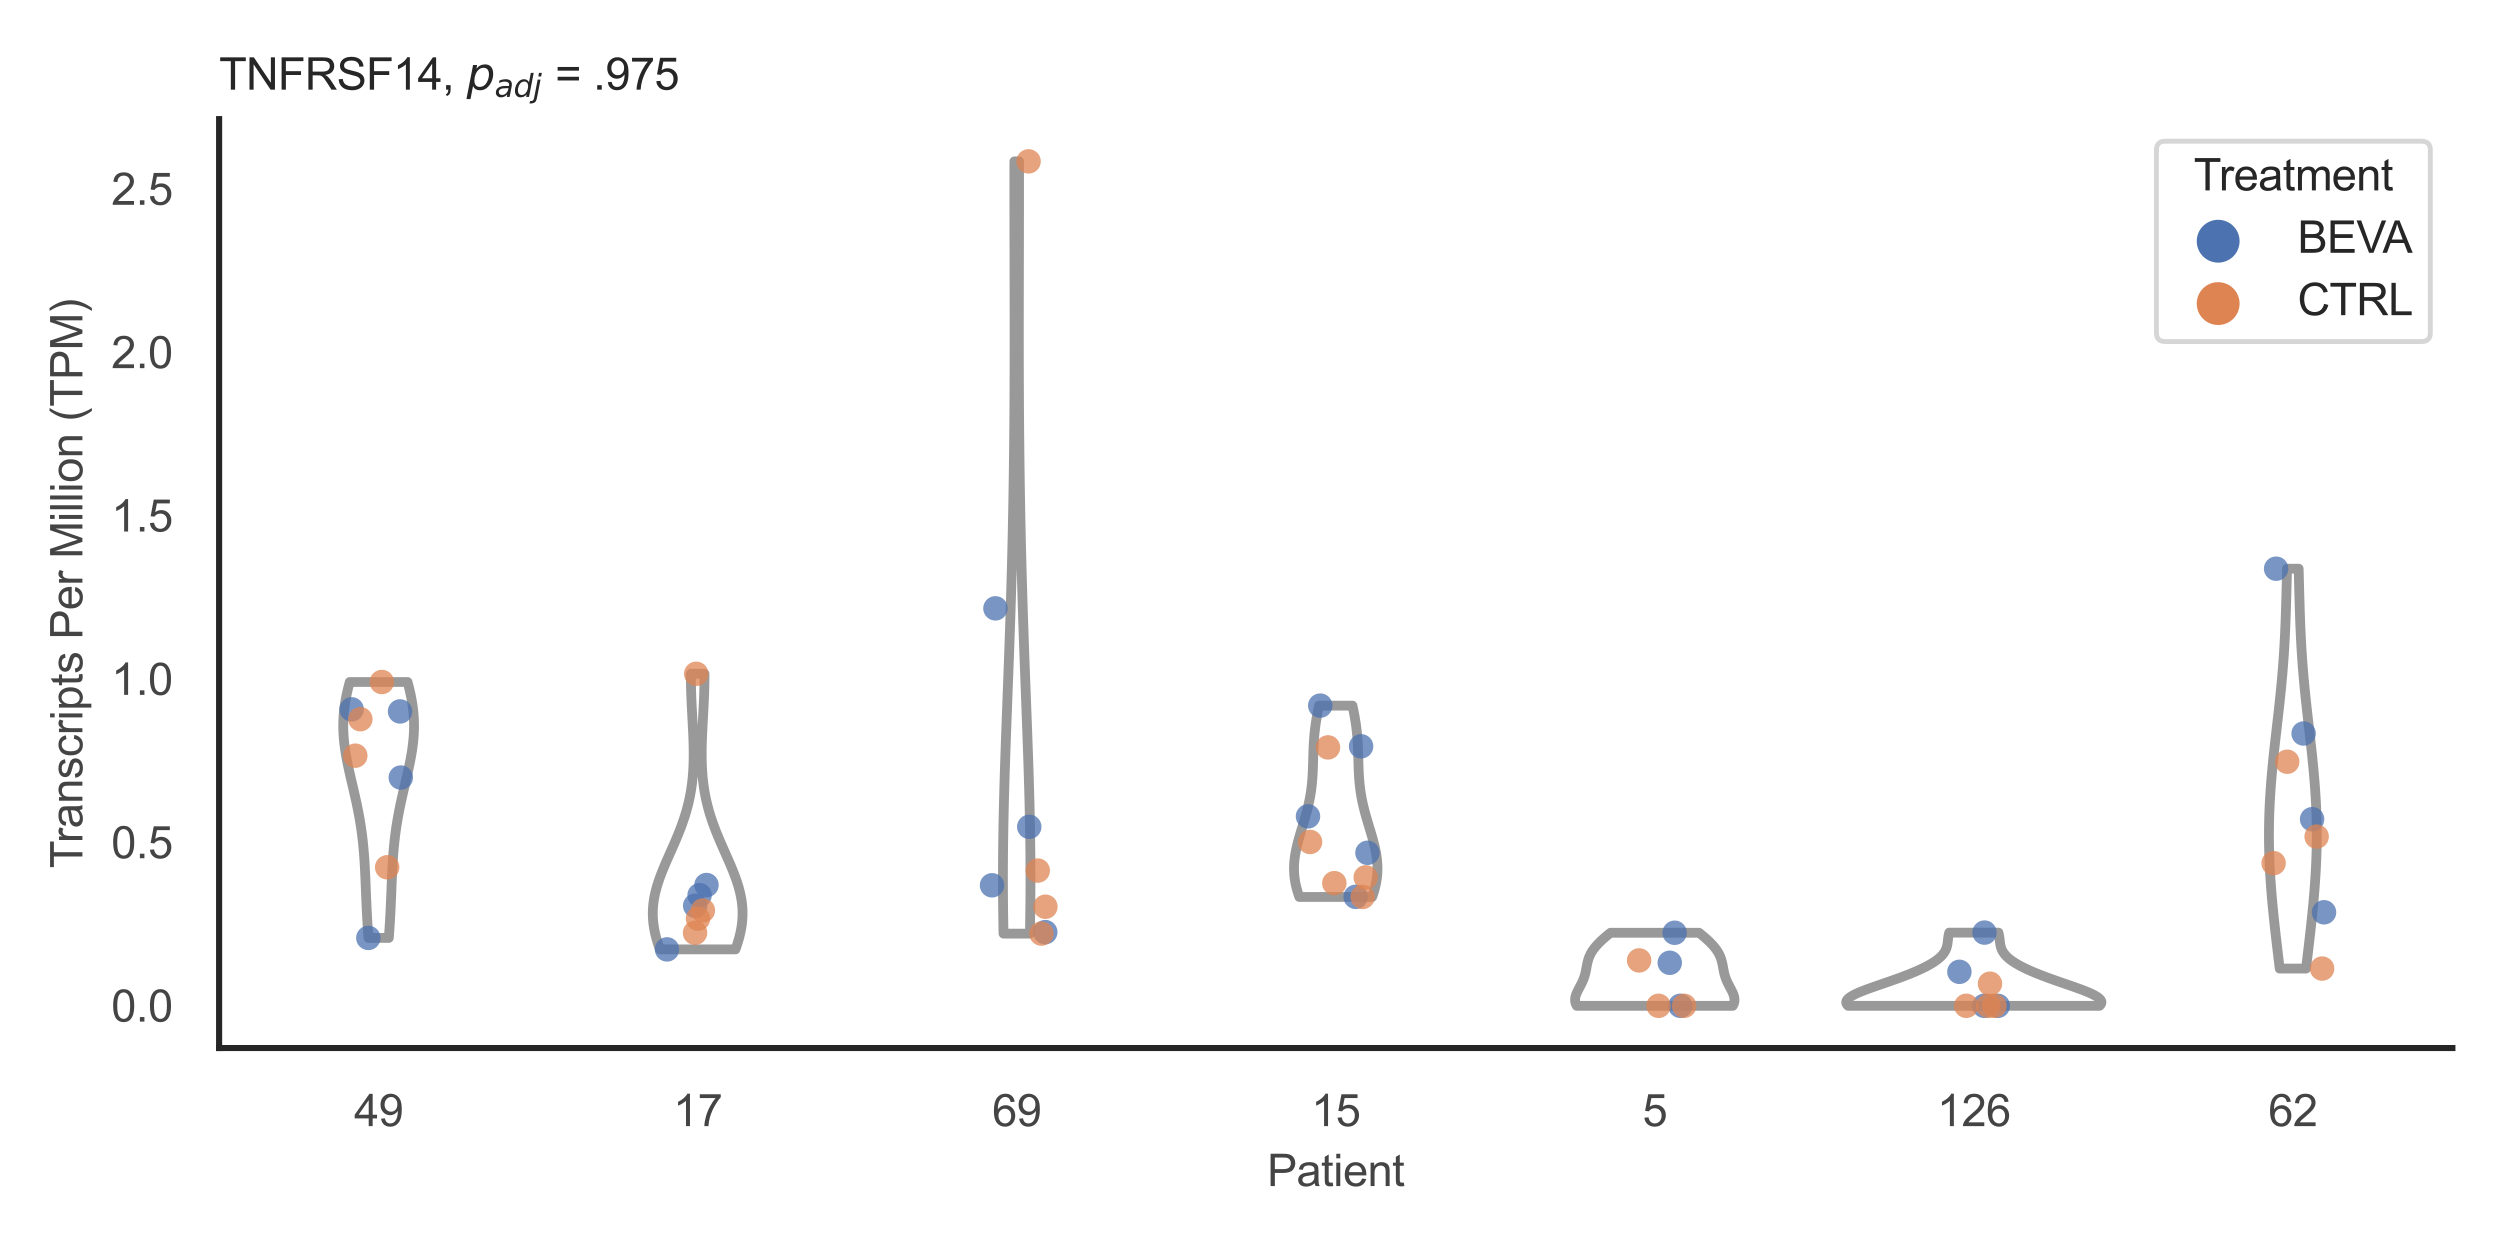 <?xml version="1.0" encoding="utf-8" standalone="no"?>
<!DOCTYPE svg PUBLIC "-//W3C//DTD SVG 1.1//EN"
  "http://www.w3.org/Graphics/SVG/1.1/DTD/svg11.dtd">
<svg xmlns:xlink="http://www.w3.org/1999/xlink" width="510.236pt" height="255.118pt" viewBox="0 0 510.236 255.118" xmlns="http://www.w3.org/2000/svg" version="1.1">
 <defs>
  <style type="text/css">*{stroke-linejoin: round; stroke-linecap: butt}</style>
 </defs>
 <g id="figure_1">
  <g id="patch_1">
   <path d="M 0 255.118 
L 510.236 255.118 
L 510.236 0 
L 0 0 
z
" style="fill: #ffffff"/>
  </g>
  <g id="axes_1">
   <g id="patch_2">
    <path d="M 44.72 213.898 
L 500.516 213.898 
L 500.516 24.32 
L 44.72 24.32 
z
" style="fill: #ffffff"/>
   </g>
   <g id="matplotlib.axis_1">
    <g id="xtick_1">
     <g id="text_1">
      <!-- 49 -->
      <g style="fill: #444444" transform="translate(72.272 229.84)scale(0.09 -0.09)">
       <defs>
        <path id="ArialMT-34" d="M 2069 0 
L 2069 1097 
L 81 1097 
L 81 1613 
L 2172 4581 
L 2631 4581 
L 2631 1613 
L 3250 1613 
L 3250 1097 
L 2631 1097 
L 2631 0 
L 2069 0 
z
M 2069 1613 
L 2069 3678 
L 634 1613 
L 2069 1613 
z
" transform="scale(0.016)"/>
        <path id="ArialMT-39" d="M 350 1059 
L 891 1109 
Q 959 728 1153 556 
Q 1347 384 1650 384 
Q 1909 384 2104 503 
Q 2300 622 2425 820 
Q 2550 1019 2634 1356 
Q 2719 1694 2719 2044 
Q 2719 2081 2716 2156 
Q 2547 1888 2255 1720 
Q 1963 1553 1622 1553 
Q 1053 1553 659 1965 
Q 266 2378 266 3053 
Q 266 3750 677 4175 
Q 1088 4600 1706 4600 
Q 2153 4600 2523 4359 
Q 2894 4119 3086 3673 
Q 3278 3228 3278 2384 
Q 3278 1506 3087 986 
Q 2897 466 2520 194 
Q 2144 -78 1638 -78 
Q 1100 -78 759 220 
Q 419 519 350 1059 
z
M 2653 3081 
Q 2653 3566 2395 3850 
Q 2138 4134 1775 4134 
Q 1400 4134 1122 3828 
Q 844 3522 844 3034 
Q 844 2597 1108 2323 
Q 1372 2050 1759 2050 
Q 2150 2050 2401 2323 
Q 2653 2597 2653 3081 
z
" transform="scale(0.016)"/>
       </defs>
       <use xlink:href="#ArialMT-34"/>
       <use xlink:href="#ArialMT-39" x="55.615"/>
      </g>
     </g>
    </g>
    <g id="xtick_2">
     <g id="text_2">
      <!-- 17 -->
      <g style="fill: #444444" transform="translate(137.386 229.84)scale(0.09 -0.09)">
       <defs>
        <path id="ArialMT-31" d="M 2384 0 
L 1822 0 
L 1822 3584 
Q 1619 3391 1289 3197 
Q 959 3003 697 2906 
L 697 3450 
Q 1169 3672 1522 3987 
Q 1875 4303 2022 4600 
L 2384 4600 
L 2384 0 
z
" transform="scale(0.016)"/>
        <path id="ArialMT-37" d="M 303 3981 
L 303 4522 
L 3269 4522 
L 3269 4084 
Q 2831 3619 2401 2847 
Q 1972 2075 1738 1259 
Q 1569 684 1522 0 
L 944 0 
Q 953 541 1156 1306 
Q 1359 2072 1739 2783 
Q 2119 3494 2547 3981 
L 303 3981 
z
" transform="scale(0.016)"/>
       </defs>
       <use xlink:href="#ArialMT-31"/>
       <use xlink:href="#ArialMT-37" x="55.615"/>
      </g>
     </g>
    </g>
    <g id="xtick_3">
     <g id="text_3">
      <!-- 69 -->
      <g style="fill: #444444" transform="translate(202.5 229.84)scale(0.09 -0.09)">
       <defs>
        <path id="ArialMT-36" d="M 3184 3459 
L 2625 3416 
Q 2550 3747 2413 3897 
Q 2184 4138 1850 4138 
Q 1581 4138 1378 3988 
Q 1113 3794 959 3422 
Q 806 3050 800 2363 
Q 1003 2672 1297 2822 
Q 1591 2972 1913 2972 
Q 2475 2972 2870 2558 
Q 3266 2144 3266 1488 
Q 3266 1056 3080 686 
Q 2894 316 2569 119 
Q 2244 -78 1831 -78 
Q 1128 -78 684 439 
Q 241 956 241 2144 
Q 241 3472 731 4075 
Q 1159 4600 1884 4600 
Q 2425 4600 2770 4297 
Q 3116 3994 3184 3459 
z
M 888 1484 
Q 888 1194 1011 928 
Q 1134 663 1356 523 
Q 1578 384 1822 384 
Q 2178 384 2434 671 
Q 2691 959 2691 1453 
Q 2691 1928 2437 2201 
Q 2184 2475 1800 2475 
Q 1419 2475 1153 2201 
Q 888 1928 888 1484 
z
" transform="scale(0.016)"/>
       </defs>
       <use xlink:href="#ArialMT-36"/>
       <use xlink:href="#ArialMT-39" x="55.615"/>
      </g>
     </g>
    </g>
    <g id="xtick_4">
     <g id="text_4">
      <!-- 15 -->
      <g style="fill: #444444" transform="translate(267.613 229.84)scale(0.09 -0.09)">
       <defs>
        <path id="ArialMT-35" d="M 266 1200 
L 856 1250 
Q 922 819 1161 601 
Q 1400 384 1738 384 
Q 2144 384 2425 690 
Q 2706 997 2706 1503 
Q 2706 1984 2436 2262 
Q 2166 2541 1728 2541 
Q 1456 2541 1237 2417 
Q 1019 2294 894 2097 
L 366 2166 
L 809 4519 
L 3088 4519 
L 3088 3981 
L 1259 3981 
L 1013 2750 
Q 1425 3038 1878 3038 
Q 2478 3038 2890 2622 
Q 3303 2206 3303 1553 
Q 3303 931 2941 478 
Q 2500 -78 1738 -78 
Q 1113 -78 717 272 
Q 322 622 266 1200 
z
" transform="scale(0.016)"/>
       </defs>
       <use xlink:href="#ArialMT-31"/>
       <use xlink:href="#ArialMT-35" x="55.615"/>
      </g>
     </g>
    </g>
    <g id="xtick_5">
     <g id="text_5">
      <!-- 5 -->
      <g style="fill: #444444" transform="translate(335.229 229.84)scale(0.09 -0.09)">
       <use xlink:href="#ArialMT-35"/>
      </g>
     </g>
    </g>
    <g id="xtick_6">
     <g id="text_6">
      <!-- 126 -->
      <g style="fill: #444444" transform="translate(395.338 229.84)scale(0.09 -0.09)">
       <defs>
        <path id="ArialMT-32" d="M 3222 541 
L 3222 0 
L 194 0 
Q 188 203 259 391 
Q 375 700 629 1000 
Q 884 1300 1366 1694 
Q 2113 2306 2375 2664 
Q 2638 3022 2638 3341 
Q 2638 3675 2398 3904 
Q 2159 4134 1775 4134 
Q 1369 4134 1125 3890 
Q 881 3647 878 3216 
L 300 3275 
Q 359 3922 746 4261 
Q 1134 4600 1788 4600 
Q 2447 4600 2831 4234 
Q 3216 3869 3216 3328 
Q 3216 3053 3103 2787 
Q 2991 2522 2730 2228 
Q 2469 1934 1863 1422 
Q 1356 997 1212 845 
Q 1069 694 975 541 
L 3222 541 
z
" transform="scale(0.016)"/>
       </defs>
       <use xlink:href="#ArialMT-31"/>
       <use xlink:href="#ArialMT-32" x="55.615"/>
       <use xlink:href="#ArialMT-36" x="111.23"/>
      </g>
     </g>
    </g>
    <g id="xtick_7">
     <g id="text_7">
      <!-- 62 -->
      <g style="fill: #444444" transform="translate(462.955 229.84)scale(0.09 -0.09)">
       <use xlink:href="#ArialMT-36"/>
       <use xlink:href="#ArialMT-32" x="55.615"/>
      </g>
     </g>
    </g>
    <g id="text_8">
     <!-- Patient -->
     <g style="fill: #444444" transform="translate(258.609 242.071)scale(0.09 -0.09)">
      <defs>
       <path id="ArialMT-50" d="M 494 0 
L 494 4581 
L 2222 4581 
Q 2678 4581 2919 4538 
Q 3256 4481 3484 4323 
Q 3713 4166 3852 3881 
Q 3991 3597 3991 3256 
Q 3991 2672 3619 2267 
Q 3247 1863 2275 1863 
L 1100 1863 
L 1100 0 
L 494 0 
z
M 1100 2403 
L 2284 2403 
Q 2872 2403 3119 2622 
Q 3366 2841 3366 3238 
Q 3366 3525 3220 3729 
Q 3075 3934 2838 4000 
Q 2684 4041 2272 4041 
L 1100 4041 
L 1100 2403 
z
" transform="scale(0.016)"/>
       <path id="ArialMT-61" d="M 2588 409 
Q 2275 144 1986 34 
Q 1697 -75 1366 -75 
Q 819 -75 525 192 
Q 231 459 231 875 
Q 231 1119 342 1320 
Q 453 1522 633 1644 
Q 813 1766 1038 1828 
Q 1203 1872 1538 1913 
Q 2219 1994 2541 2106 
Q 2544 2222 2544 2253 
Q 2544 2597 2384 2738 
Q 2169 2928 1744 2928 
Q 1347 2928 1158 2789 
Q 969 2650 878 2297 
L 328 2372 
Q 403 2725 575 2942 
Q 747 3159 1072 3276 
Q 1397 3394 1825 3394 
Q 2250 3394 2515 3294 
Q 2781 3194 2906 3042 
Q 3031 2891 3081 2659 
Q 3109 2516 3109 2141 
L 3109 1391 
Q 3109 606 3145 398 
Q 3181 191 3288 0 
L 2700 0 
Q 2613 175 2588 409 
z
M 2541 1666 
Q 2234 1541 1622 1453 
Q 1275 1403 1131 1340 
Q 988 1278 909 1158 
Q 831 1038 831 891 
Q 831 666 1001 516 
Q 1172 366 1500 366 
Q 1825 366 2078 508 
Q 2331 650 2450 897 
Q 2541 1088 2541 1459 
L 2541 1666 
z
" transform="scale(0.016)"/>
       <path id="ArialMT-74" d="M 1650 503 
L 1731 6 
Q 1494 -44 1306 -44 
Q 1000 -44 831 53 
Q 663 150 594 308 
Q 525 466 525 972 
L 525 2881 
L 113 2881 
L 113 3319 
L 525 3319 
L 525 4141 
L 1084 4478 
L 1084 3319 
L 1650 3319 
L 1650 2881 
L 1084 2881 
L 1084 941 
Q 1084 700 1114 631 
Q 1144 563 1211 522 
Q 1278 481 1403 481 
Q 1497 481 1650 503 
z
" transform="scale(0.016)"/>
       <path id="ArialMT-69" d="M 425 3934 
L 425 4581 
L 988 4581 
L 988 3934 
L 425 3934 
z
M 425 0 
L 425 3319 
L 988 3319 
L 988 0 
L 425 0 
z
" transform="scale(0.016)"/>
       <path id="ArialMT-65" d="M 2694 1069 
L 3275 997 
Q 3138 488 2766 206 
Q 2394 -75 1816 -75 
Q 1088 -75 661 373 
Q 234 822 234 1631 
Q 234 2469 665 2931 
Q 1097 3394 1784 3394 
Q 2450 3394 2872 2941 
Q 3294 2488 3294 1666 
Q 3294 1616 3291 1516 
L 816 1516 
Q 847 969 1125 678 
Q 1403 388 1819 388 
Q 2128 388 2347 550 
Q 2566 713 2694 1069 
z
M 847 1978 
L 2700 1978 
Q 2663 2397 2488 2606 
Q 2219 2931 1791 2931 
Q 1403 2931 1139 2672 
Q 875 2413 847 1978 
z
" transform="scale(0.016)"/>
       <path id="ArialMT-6e" d="M 422 0 
L 422 3319 
L 928 3319 
L 928 2847 
Q 1294 3394 1984 3394 
Q 2284 3394 2536 3286 
Q 2788 3178 2913 3003 
Q 3038 2828 3088 2588 
Q 3119 2431 3119 2041 
L 3119 0 
L 2556 0 
L 2556 2019 
Q 2556 2363 2490 2533 
Q 2425 2703 2258 2804 
Q 2091 2906 1866 2906 
Q 1506 2906 1245 2678 
Q 984 2450 984 1813 
L 984 0 
L 422 0 
z
" transform="scale(0.016)"/>
      </defs>
      <use xlink:href="#ArialMT-50"/>
      <use xlink:href="#ArialMT-61" x="66.699"/>
      <use xlink:href="#ArialMT-74" x="122.314"/>
      <use xlink:href="#ArialMT-69" x="150.098"/>
      <use xlink:href="#ArialMT-65" x="172.314"/>
      <use xlink:href="#ArialMT-6e" x="227.93"/>
      <use xlink:href="#ArialMT-74" x="283.545"/>
     </g>
    </g>
   </g>
   <g id="matplotlib.axis_2">
    <g id="ytick_1">
     <g id="text_9">
      <!-- 0.0 -->
      <g style="fill: #444444" transform="translate(22.71 208.502)scale(0.09 -0.09)">
       <defs>
        <path id="ArialMT-30" d="M 266 2259 
Q 266 3072 433 3567 
Q 600 4063 929 4331 
Q 1259 4600 1759 4600 
Q 2128 4600 2406 4451 
Q 2684 4303 2865 4023 
Q 3047 3744 3150 3342 
Q 3253 2941 3253 2259 
Q 3253 1453 3087 958 
Q 2922 463 2592 192 
Q 2263 -78 1759 -78 
Q 1097 -78 719 397 
Q 266 969 266 2259 
z
M 844 2259 
Q 844 1131 1108 757 
Q 1372 384 1759 384 
Q 2147 384 2411 759 
Q 2675 1134 2675 2259 
Q 2675 3391 2411 3762 
Q 2147 4134 1753 4134 
Q 1366 4134 1134 3806 
Q 844 3388 844 2259 
z
" transform="scale(0.016)"/>
        <path id="ArialMT-2e" d="M 581 0 
L 581 641 
L 1222 641 
L 1222 0 
L 581 0 
z
" transform="scale(0.016)"/>
       </defs>
       <use xlink:href="#ArialMT-30"/>
       <use xlink:href="#ArialMT-2e" x="55.615"/>
       <use xlink:href="#ArialMT-30" x="83.398"/>
      </g>
     </g>
    </g>
    <g id="ytick_2">
     <g id="text_10">
      <!-- 0.5 -->
      <g style="fill: #444444" transform="translate(22.71 175.161)scale(0.09 -0.09)">
       <use xlink:href="#ArialMT-30"/>
       <use xlink:href="#ArialMT-2e" x="55.615"/>
       <use xlink:href="#ArialMT-35" x="83.398"/>
      </g>
     </g>
    </g>
    <g id="ytick_3">
     <g id="text_11">
      <!-- 1.0 -->
      <g style="fill: #444444" transform="translate(22.71 141.82)scale(0.09 -0.09)">
       <use xlink:href="#ArialMT-31"/>
       <use xlink:href="#ArialMT-2e" x="55.615"/>
       <use xlink:href="#ArialMT-30" x="83.398"/>
      </g>
     </g>
    </g>
    <g id="ytick_4">
     <g id="text_12">
      <!-- 1.5 -->
      <g style="fill: #444444" transform="translate(22.71 108.479)scale(0.09 -0.09)">
       <use xlink:href="#ArialMT-31"/>
       <use xlink:href="#ArialMT-2e" x="55.615"/>
       <use xlink:href="#ArialMT-35" x="83.398"/>
      </g>
     </g>
    </g>
    <g id="ytick_5">
     <g id="text_13">
      <!-- 2.0 -->
      <g style="fill: #444444" transform="translate(22.71 75.138)scale(0.09 -0.09)">
       <use xlink:href="#ArialMT-32"/>
       <use xlink:href="#ArialMT-2e" x="55.615"/>
       <use xlink:href="#ArialMT-30" x="83.398"/>
      </g>
     </g>
    </g>
    <g id="ytick_6">
     <g id="text_14">
      <!-- 2.5 -->
      <g style="fill: #444444" transform="translate(22.71 41.798)scale(0.09 -0.09)">
       <use xlink:href="#ArialMT-32"/>
       <use xlink:href="#ArialMT-2e" x="55.615"/>
       <use xlink:href="#ArialMT-35" x="83.398"/>
      </g>
     </g>
    </g>
    <g id="text_15">
     <!-- Transcripts Per Million (TPM) -->
     <g style="fill: #444444" transform="translate(16.816 177.194)rotate(-90)scale(0.09 -0.09)">
      <defs>
       <path id="ArialMT-54" d="M 1659 0 
L 1659 4041 
L 150 4041 
L 150 4581 
L 3781 4581 
L 3781 4041 
L 2266 4041 
L 2266 0 
L 1659 0 
z
" transform="scale(0.016)"/>
       <path id="ArialMT-72" d="M 416 0 
L 416 3319 
L 922 3319 
L 922 2816 
Q 1116 3169 1280 3281 
Q 1444 3394 1641 3394 
Q 1925 3394 2219 3213 
L 2025 2691 
Q 1819 2813 1613 2813 
Q 1428 2813 1281 2702 
Q 1134 2591 1072 2394 
Q 978 2094 978 1738 
L 978 0 
L 416 0 
z
" transform="scale(0.016)"/>
       <path id="ArialMT-73" d="M 197 991 
L 753 1078 
Q 800 744 1014 566 
Q 1228 388 1613 388 
Q 2000 388 2187 545 
Q 2375 703 2375 916 
Q 2375 1106 2209 1216 
Q 2094 1291 1634 1406 
Q 1016 1563 777 1677 
Q 538 1791 414 1992 
Q 291 2194 291 2438 
Q 291 2659 392 2848 
Q 494 3038 669 3163 
Q 800 3259 1026 3326 
Q 1253 3394 1513 3394 
Q 1903 3394 2198 3281 
Q 2494 3169 2634 2976 
Q 2775 2784 2828 2463 
L 2278 2388 
Q 2241 2644 2061 2787 
Q 1881 2931 1553 2931 
Q 1166 2931 1000 2803 
Q 834 2675 834 2503 
Q 834 2394 903 2306 
Q 972 2216 1119 2156 
Q 1203 2125 1616 2013 
Q 2213 1853 2448 1751 
Q 2684 1650 2818 1456 
Q 2953 1263 2953 975 
Q 2953 694 2789 445 
Q 2625 197 2315 61 
Q 2006 -75 1616 -75 
Q 969 -75 630 194 
Q 291 463 197 991 
z
" transform="scale(0.016)"/>
       <path id="ArialMT-63" d="M 2588 1216 
L 3141 1144 
Q 3050 572 2676 248 
Q 2303 -75 1759 -75 
Q 1078 -75 664 370 
Q 250 816 250 1647 
Q 250 2184 428 2587 
Q 606 2991 970 3192 
Q 1334 3394 1763 3394 
Q 2303 3394 2647 3120 
Q 2991 2847 3088 2344 
L 2541 2259 
Q 2463 2594 2264 2762 
Q 2066 2931 1784 2931 
Q 1359 2931 1093 2626 
Q 828 2322 828 1663 
Q 828 994 1084 691 
Q 1341 388 1753 388 
Q 2084 388 2306 591 
Q 2528 794 2588 1216 
z
" transform="scale(0.016)"/>
       <path id="ArialMT-70" d="M 422 -1272 
L 422 3319 
L 934 3319 
L 934 2888 
Q 1116 3141 1344 3267 
Q 1572 3394 1897 3394 
Q 2322 3394 2647 3175 
Q 2972 2956 3137 2557 
Q 3303 2159 3303 1684 
Q 3303 1175 3120 767 
Q 2938 359 2589 142 
Q 2241 -75 1856 -75 
Q 1575 -75 1351 44 
Q 1128 163 984 344 
L 984 -1272 
L 422 -1272 
z
M 931 1641 
Q 931 1000 1190 694 
Q 1450 388 1819 388 
Q 2194 388 2461 705 
Q 2728 1022 2728 1688 
Q 2728 2322 2467 2637 
Q 2206 2953 1844 2953 
Q 1484 2953 1207 2617 
Q 931 2281 931 1641 
z
" transform="scale(0.016)"/>
       <path id="ArialMT-20" transform="scale(0.016)"/>
       <path id="ArialMT-4d" d="M 475 0 
L 475 4581 
L 1388 4581 
L 2472 1338 
Q 2622 884 2691 659 
Q 2769 909 2934 1394 
L 4031 4581 
L 4847 4581 
L 4847 0 
L 4263 0 
L 4263 3834 
L 2931 0 
L 2384 0 
L 1059 3900 
L 1059 0 
L 475 0 
z
" transform="scale(0.016)"/>
       <path id="ArialMT-6c" d="M 409 0 
L 409 4581 
L 972 4581 
L 972 0 
L 409 0 
z
" transform="scale(0.016)"/>
       <path id="ArialMT-6f" d="M 213 1659 
Q 213 2581 725 3025 
Q 1153 3394 1769 3394 
Q 2453 3394 2887 2945 
Q 3322 2497 3322 1706 
Q 3322 1066 3130 698 
Q 2938 331 2570 128 
Q 2203 -75 1769 -75 
Q 1072 -75 642 372 
Q 213 819 213 1659 
z
M 791 1659 
Q 791 1022 1069 705 
Q 1347 388 1769 388 
Q 2188 388 2466 706 
Q 2744 1025 2744 1678 
Q 2744 2294 2464 2611 
Q 2184 2928 1769 2928 
Q 1347 2928 1069 2612 
Q 791 2297 791 1659 
z
" transform="scale(0.016)"/>
       <path id="ArialMT-28" d="M 1497 -1347 
Q 1031 -759 709 28 
Q 388 816 388 1659 
Q 388 2403 628 3084 
Q 909 3875 1497 4659 
L 1900 4659 
Q 1522 4009 1400 3731 
Q 1209 3300 1100 2831 
Q 966 2247 966 1656 
Q 966 153 1900 -1347 
L 1497 -1347 
z
" transform="scale(0.016)"/>
       <path id="ArialMT-29" d="M 791 -1347 
L 388 -1347 
Q 1322 153 1322 1656 
Q 1322 2244 1188 2822 
Q 1081 3291 891 3722 
Q 769 4003 388 4659 
L 791 4659 
Q 1378 3875 1659 3084 
Q 1900 2403 1900 1659 
Q 1900 816 1576 28 
Q 1253 -759 791 -1347 
z
" transform="scale(0.016)"/>
      </defs>
      <use xlink:href="#ArialMT-54"/>
      <use xlink:href="#ArialMT-72" x="57.334"/>
      <use xlink:href="#ArialMT-61" x="90.635"/>
      <use xlink:href="#ArialMT-6e" x="146.25"/>
      <use xlink:href="#ArialMT-73" x="201.865"/>
      <use xlink:href="#ArialMT-63" x="251.865"/>
      <use xlink:href="#ArialMT-72" x="301.865"/>
      <use xlink:href="#ArialMT-69" x="335.166"/>
      <use xlink:href="#ArialMT-70" x="357.383"/>
      <use xlink:href="#ArialMT-74" x="412.998"/>
      <use xlink:href="#ArialMT-73" x="440.781"/>
      <use xlink:href="#ArialMT-20" x="490.781"/>
      <use xlink:href="#ArialMT-50" x="518.564"/>
      <use xlink:href="#ArialMT-65" x="585.264"/>
      <use xlink:href="#ArialMT-72" x="640.879"/>
      <use xlink:href="#ArialMT-20" x="674.18"/>
      <use xlink:href="#ArialMT-4d" x="701.963"/>
      <use xlink:href="#ArialMT-69" x="785.264"/>
      <use xlink:href="#ArialMT-6c" x="807.48"/>
      <use xlink:href="#ArialMT-6c" x="829.697"/>
      <use xlink:href="#ArialMT-69" x="851.914"/>
      <use xlink:href="#ArialMT-6f" x="874.131"/>
      <use xlink:href="#ArialMT-6e" x="929.746"/>
      <use xlink:href="#ArialMT-20" x="985.361"/>
      <use xlink:href="#ArialMT-28" x="1013.145"/>
      <use xlink:href="#ArialMT-54" x="1046.445"/>
      <use xlink:href="#ArialMT-50" x="1107.529"/>
      <use xlink:href="#ArialMT-4d" x="1174.229"/>
      <use xlink:href="#ArialMT-29" x="1257.529"/>
     </g>
    </g>
   </g>
   <g id="PolyCollection_1">
    <defs>
     <path id="m497058fe73" d="M 79.349 -63.695 
L 75.205 -63.695 
L 75.164 -64.222 
L 75.126 -64.75 
L 75.088 -65.277 
L 75.052 -65.805 
L 75.018 -66.333 
L 74.985 -66.86 
L 74.953 -67.388 
L 74.923 -67.915 
L 74.894 -68.443 
L 74.867 -68.97 
L 74.84 -69.498 
L 74.815 -70.026 
L 74.791 -70.553 
L 74.768 -71.081 
L 74.745 -71.608 
L 74.723 -72.136 
L 74.701 -72.664 
L 74.68 -73.191 
L 74.659 -73.719 
L 74.638 -74.246 
L 74.616 -74.774 
L 74.594 -75.302 
L 74.572 -75.829 
L 74.548 -76.357 
L 74.524 -76.884 
L 74.498 -77.412 
L 74.471 -77.94 
L 74.442 -78.467 
L 74.41 -78.995 
L 74.377 -79.522 
L 74.341 -80.05 
L 74.303 -80.577 
L 74.262 -81.105 
L 74.218 -81.633 
L 74.17 -82.16 
L 74.119 -82.688 
L 74.065 -83.215 
L 74.007 -83.743 
L 73.945 -84.271 
L 73.88 -84.798 
L 73.81 -85.326 
L 73.736 -85.853 
L 73.659 -86.381 
L 73.577 -86.909 
L 73.491 -87.436 
L 73.401 -87.964 
L 73.307 -88.491 
L 73.21 -89.019 
L 73.109 -89.547 
L 73.004 -90.074 
L 72.896 -90.602 
L 72.785 -91.129 
L 72.671 -91.657 
L 72.554 -92.184 
L 72.435 -92.712 
L 72.315 -93.24 
L 72.193 -93.767 
L 72.07 -94.295 
L 71.946 -94.822 
L 71.822 -95.35 
L 71.698 -95.878 
L 71.575 -96.405 
L 71.454 -96.933 
L 71.334 -97.46 
L 71.216 -97.988 
L 71.101 -98.516 
L 70.99 -99.043 
L 70.882 -99.571 
L 70.779 -100.098 
L 70.681 -100.626 
L 70.588 -101.154 
L 70.501 -101.681 
L 70.421 -102.209 
L 70.347 -102.736 
L 70.281 -103.264 
L 70.222 -103.791 
L 70.172 -104.319 
L 70.13 -104.847 
L 70.097 -105.374 
L 70.072 -105.902 
L 70.057 -106.429 
L 70.052 -106.957 
L 70.056 -107.485 
L 70.07 -108.012 
L 70.094 -108.54 
L 70.127 -109.067 
L 70.17 -109.595 
L 70.223 -110.123 
L 70.286 -110.65 
L 70.358 -111.178 
L 70.439 -111.705 
L 70.528 -112.233 
L 70.627 -112.761 
L 70.734 -113.288 
L 70.848 -113.816 
L 70.97 -114.343 
L 71.099 -114.871 
L 71.235 -115.398 
L 71.377 -115.926 
L 83.177 -115.926 
L 83.177 -115.926 
L 83.319 -115.398 
L 83.454 -114.871 
L 83.583 -114.343 
L 83.705 -113.816 
L 83.82 -113.288 
L 83.927 -112.761 
L 84.025 -112.233 
L 84.115 -111.705 
L 84.196 -111.178 
L 84.268 -110.65 
L 84.33 -110.123 
L 84.383 -109.595 
L 84.427 -109.067 
L 84.46 -108.54 
L 84.484 -108.012 
L 84.498 -107.485 
L 84.502 -106.957 
L 84.496 -106.429 
L 84.481 -105.902 
L 84.457 -105.374 
L 84.424 -104.847 
L 84.382 -104.319 
L 84.332 -103.791 
L 84.273 -103.264 
L 84.207 -102.736 
L 84.133 -102.209 
L 84.053 -101.681 
L 83.966 -101.154 
L 83.873 -100.626 
L 83.775 -100.098 
L 83.671 -99.571 
L 83.564 -99.043 
L 83.452 -98.516 
L 83.338 -97.988 
L 83.22 -97.46 
L 83.1 -96.933 
L 82.978 -96.405 
L 82.855 -95.878 
L 82.732 -95.35 
L 82.608 -94.822 
L 82.484 -94.295 
L 82.361 -93.767 
L 82.239 -93.24 
L 82.118 -92.712 
L 82 -92.184 
L 81.883 -91.657 
L 81.769 -91.129 
L 81.658 -90.602 
L 81.55 -90.074 
L 81.445 -89.547 
L 81.344 -89.019 
L 81.246 -88.491 
L 81.153 -87.964 
L 81.063 -87.436 
L 80.977 -86.909 
L 80.895 -86.381 
L 80.817 -85.853 
L 80.744 -85.326 
L 80.674 -84.798 
L 80.608 -84.271 
L 80.547 -83.743 
L 80.489 -83.215 
L 80.434 -82.688 
L 80.384 -82.16 
L 80.336 -81.633 
L 80.292 -81.105 
L 80.251 -80.577 
L 80.212 -80.05 
L 80.177 -79.522 
L 80.143 -78.995 
L 80.112 -78.467 
L 80.083 -77.94 
L 80.056 -77.412 
L 80.03 -76.884 
L 80.005 -76.357 
L 79.982 -75.829 
L 79.959 -75.302 
L 79.937 -74.774 
L 79.916 -74.246 
L 79.895 -73.719 
L 79.874 -73.191 
L 79.852 -72.664 
L 79.831 -72.136 
L 79.809 -71.608 
L 79.786 -71.081 
L 79.763 -70.553 
L 79.739 -70.026 
L 79.713 -69.498 
L 79.687 -68.97 
L 79.659 -68.443 
L 79.631 -67.915 
L 79.6 -67.388 
L 79.569 -66.86 
L 79.536 -66.333 
L 79.502 -65.805 
L 79.466 -65.277 
L 79.428 -64.75 
L 79.389 -64.222 
L 79.349 -63.695 
z
" style="stroke: #999999; stroke-width: 2"/>
    </defs>
    <g clip-path="url(#p970d82bee7)">
     <use xlink:href="#m497058fe73" x="0" y="255.118" style="fill: #ffffff; stroke: #999999; stroke-width: 2"/>
    </g>
   </g>
   <g id="PolyCollection_2">
    <defs>
     <path id="ma0ee762be0" d="M 150.107 -61.354 
L 134.674 -61.354 
L 134.475 -61.922 
L 134.287 -62.49 
L 134.111 -63.059 
L 133.949 -63.627 
L 133.802 -64.195 
L 133.67 -64.763 
L 133.554 -65.331 
L 133.455 -65.899 
L 133.373 -66.467 
L 133.309 -67.036 
L 133.264 -67.604 
L 133.237 -68.172 
L 133.229 -68.74 
L 133.24 -69.308 
L 133.27 -69.876 
L 133.319 -70.444 
L 133.386 -71.013 
L 133.47 -71.581 
L 133.573 -72.149 
L 133.692 -72.717 
L 133.827 -73.285 
L 133.978 -73.853 
L 134.143 -74.421 
L 134.322 -74.99 
L 134.513 -75.558 
L 134.716 -76.126 
L 134.929 -76.694 
L 135.151 -77.262 
L 135.381 -77.83 
L 135.618 -78.399 
L 135.86 -78.967 
L 136.107 -79.535 
L 136.356 -80.103 
L 136.608 -80.671 
L 136.861 -81.239 
L 137.113 -81.807 
L 137.364 -82.376 
L 137.612 -82.944 
L 137.857 -83.512 
L 138.098 -84.08 
L 138.334 -84.648 
L 138.564 -85.216 
L 138.788 -85.784 
L 139.004 -86.353 
L 139.213 -86.921 
L 139.414 -87.489 
L 139.606 -88.057 
L 139.79 -88.625 
L 139.964 -89.193 
L 140.129 -89.762 
L 140.284 -90.33 
L 140.43 -90.898 
L 140.567 -91.466 
L 140.693 -92.034 
L 140.811 -92.602 
L 140.918 -93.17 
L 141.017 -93.739 
L 141.106 -94.307 
L 141.187 -94.875 
L 141.259 -95.443 
L 141.323 -96.011 
L 141.378 -96.579 
L 141.426 -97.147 
L 141.467 -97.716 
L 141.5 -98.284 
L 141.527 -98.852 
L 141.547 -99.42 
L 141.561 -99.988 
L 141.57 -100.556 
L 141.573 -101.125 
L 141.571 -101.693 
L 141.565 -102.261 
L 141.555 -102.829 
L 141.541 -103.397 
L 141.524 -103.965 
L 141.503 -104.533 
L 141.48 -105.102 
L 141.455 -105.67 
L 141.428 -106.238 
L 141.4 -106.806 
L 141.37 -107.374 
L 141.34 -107.942 
L 141.309 -108.51 
L 141.278 -109.079 
L 141.247 -109.647 
L 141.217 -110.215 
L 141.188 -110.783 
L 141.16 -111.351 
L 141.134 -111.919 
L 141.109 -112.487 
L 141.086 -113.056 
L 141.066 -113.624 
L 141.048 -114.192 
L 141.032 -114.76 
L 141.019 -115.328 
L 141.009 -115.896 
L 141.002 -116.465 
L 140.998 -117.033 
L 140.997 -117.601 
L 143.784 -117.601 
L 143.784 -117.601 
L 143.783 -117.033 
L 143.779 -116.465 
L 143.772 -115.896 
L 143.762 -115.328 
L 143.749 -114.76 
L 143.734 -114.192 
L 143.716 -113.624 
L 143.695 -113.056 
L 143.672 -112.487 
L 143.647 -111.919 
L 143.621 -111.351 
L 143.593 -110.783 
L 143.564 -110.215 
L 143.534 -109.647 
L 143.503 -109.079 
L 143.472 -108.51 
L 143.442 -107.942 
L 143.411 -107.374 
L 143.382 -106.806 
L 143.353 -106.238 
L 143.326 -105.67 
L 143.301 -105.102 
L 143.278 -104.533 
L 143.258 -103.965 
L 143.24 -103.397 
L 143.226 -102.829 
L 143.216 -102.261 
L 143.21 -101.693 
L 143.208 -101.125 
L 143.211 -100.556 
L 143.22 -99.988 
L 143.234 -99.42 
L 143.254 -98.852 
L 143.281 -98.284 
L 143.314 -97.716 
L 143.355 -97.147 
L 143.403 -96.579 
L 143.458 -96.011 
L 143.522 -95.443 
L 143.594 -94.875 
L 143.675 -94.307 
L 143.764 -93.739 
L 143.863 -93.17 
L 143.971 -92.602 
L 144.088 -92.034 
L 144.215 -91.466 
L 144.351 -90.898 
L 144.497 -90.33 
L 144.652 -89.762 
L 144.817 -89.193 
L 144.991 -88.625 
L 145.175 -88.057 
L 145.367 -87.489 
L 145.568 -86.921 
L 145.777 -86.353 
L 145.993 -85.784 
L 146.217 -85.216 
L 146.447 -84.648 
L 146.683 -84.08 
L 146.924 -83.512 
L 147.169 -82.944 
L 147.418 -82.376 
L 147.668 -81.807 
L 147.921 -81.239 
L 148.173 -80.671 
L 148.425 -80.103 
L 148.675 -79.535 
L 148.921 -78.967 
L 149.163 -78.399 
L 149.4 -77.83 
L 149.63 -77.262 
L 149.852 -76.694 
L 150.065 -76.126 
L 150.268 -75.558 
L 150.459 -74.99 
L 150.638 -74.421 
L 150.803 -73.853 
L 150.954 -73.285 
L 151.089 -72.717 
L 151.208 -72.149 
L 151.311 -71.581 
L 151.396 -71.013 
L 151.463 -70.444 
L 151.511 -69.876 
L 151.541 -69.308 
L 151.552 -68.74 
L 151.544 -68.172 
L 151.517 -67.604 
L 151.472 -67.036 
L 151.408 -66.467 
L 151.327 -65.899 
L 151.227 -65.331 
L 151.111 -64.763 
L 150.979 -64.195 
L 150.832 -63.627 
L 150.67 -63.059 
L 150.495 -62.49 
L 150.307 -61.922 
L 150.107 -61.354 
z
" style="stroke: #999999; stroke-width: 2"/>
    </defs>
    <g clip-path="url(#p970d82bee7)">
     <use xlink:href="#ma0ee762be0" x="0" y="255.118" style="fill: #ffffff; stroke: #999999; stroke-width: 2"/>
    </g>
   </g>
   <g id="PolyCollection_3">
    <defs>
     <path id="me88e230f00" d="M 210.197 -64.575 
L 204.812 -64.575 
L 204.782 -66.167 
L 204.756 -67.759 
L 204.734 -69.351 
L 204.717 -70.943 
L 204.705 -72.535 
L 204.698 -74.127 
L 204.695 -75.719 
L 204.697 -77.311 
L 204.703 -78.903 
L 204.714 -80.495 
L 204.729 -82.087 
L 204.749 -83.679 
L 204.773 -85.271 
L 204.8 -86.863 
L 204.832 -88.455 
L 204.867 -90.047 
L 204.905 -91.639 
L 204.947 -93.231 
L 204.991 -94.823 
L 205.038 -96.415 
L 205.088 -98.007 
L 205.14 -99.599 
L 205.193 -101.191 
L 205.249 -102.783 
L 205.305 -104.375 
L 205.363 -105.967 
L 205.422 -107.559 
L 205.482 -109.151 
L 205.542 -110.743 
L 205.602 -112.335 
L 205.662 -113.927 
L 205.722 -115.519 
L 205.782 -117.111 
L 205.842 -118.703 
L 205.9 -120.295 
L 205.958 -121.887 
L 206.015 -123.478 
L 206.071 -125.07 
L 206.126 -126.662 
L 206.179 -128.254 
L 206.232 -129.846 
L 206.282 -131.438 
L 206.332 -133.03 
L 206.379 -134.622 
L 206.425 -136.214 
L 206.47 -137.806 
L 206.513 -139.398 
L 206.554 -140.99 
L 206.594 -142.582 
L 206.631 -144.174 
L 206.668 -145.766 
L 206.702 -147.358 
L 206.735 -148.95 
L 206.766 -150.542 
L 206.795 -152.134 
L 206.823 -153.726 
L 206.849 -155.318 
L 206.873 -156.91 
L 206.896 -158.502 
L 206.917 -160.094 
L 206.937 -161.686 
L 206.955 -163.278 
L 206.971 -164.87 
L 206.986 -166.462 
L 207 -168.054 
L 207.012 -169.646 
L 207.023 -171.238 
L 207.032 -172.83 
L 207.041 -174.422 
L 207.048 -176.014 
L 207.053 -177.606 
L 207.058 -179.198 
L 207.062 -180.79 
L 207.065 -182.382 
L 207.066 -183.974 
L 207.067 -185.566 
L 207.068 -187.157 
L 207.067 -188.749 
L 207.066 -190.341 
L 207.064 -191.933 
L 207.062 -193.525 
L 207.059 -195.117 
L 207.057 -196.709 
L 207.053 -198.301 
L 207.05 -199.893 
L 207.047 -201.485 
L 207.044 -203.077 
L 207.04 -204.669 
L 207.037 -206.261 
L 207.035 -207.853 
L 207.032 -209.445 
L 207.03 -211.037 
L 207.028 -212.629 
L 207.027 -214.221 
L 207.026 -215.813 
L 207.026 -217.405 
L 207.027 -218.997 
L 207.028 -220.589 
L 207.029 -222.181 
L 207.979 -222.181 
L 207.979 -222.181 
L 207.981 -220.589 
L 207.982 -218.997 
L 207.983 -217.405 
L 207.983 -215.813 
L 207.982 -214.221 
L 207.981 -212.629 
L 207.979 -211.037 
L 207.977 -209.445 
L 207.974 -207.853 
L 207.971 -206.261 
L 207.968 -204.669 
L 207.965 -203.077 
L 207.962 -201.485 
L 207.959 -199.893 
L 207.955 -198.301 
L 207.952 -196.709 
L 207.949 -195.117 
L 207.947 -193.525 
L 207.945 -191.933 
L 207.943 -190.341 
L 207.942 -188.749 
L 207.941 -187.157 
L 207.941 -185.566 
L 207.942 -183.974 
L 207.944 -182.382 
L 207.947 -180.79 
L 207.951 -179.198 
L 207.955 -177.606 
L 207.961 -176.014 
L 207.968 -174.422 
L 207.976 -172.83 
L 207.986 -171.238 
L 207.997 -169.646 
L 208.009 -168.054 
L 208.023 -166.462 
L 208.038 -164.87 
L 208.054 -163.278 
L 208.072 -161.686 
L 208.092 -160.094 
L 208.113 -158.502 
L 208.136 -156.91 
L 208.16 -155.318 
L 208.186 -153.726 
L 208.214 -152.134 
L 208.243 -150.542 
L 208.274 -148.95 
L 208.307 -147.358 
L 208.341 -145.766 
L 208.377 -144.174 
L 208.415 -142.582 
L 208.455 -140.99 
L 208.496 -139.398 
L 208.539 -137.806 
L 208.583 -136.214 
L 208.629 -134.622 
L 208.677 -133.03 
L 208.726 -131.438 
L 208.777 -129.846 
L 208.829 -128.254 
L 208.883 -126.662 
L 208.938 -125.07 
L 208.993 -123.478 
L 209.05 -121.887 
L 209.108 -120.295 
L 209.167 -118.703 
L 209.226 -117.111 
L 209.286 -115.519 
L 209.347 -113.927 
L 209.407 -112.335 
L 209.467 -110.743 
L 209.527 -109.151 
L 209.587 -107.559 
L 209.646 -105.967 
L 209.703 -104.375 
L 209.76 -102.783 
L 209.816 -101.191 
L 209.869 -99.599 
L 209.921 -98.007 
L 209.971 -96.415 
L 210.018 -94.823 
L 210.062 -93.231 
L 210.104 -91.639 
L 210.142 -90.047 
L 210.177 -88.455 
L 210.208 -86.863 
L 210.236 -85.271 
L 210.26 -83.679 
L 210.279 -82.087 
L 210.295 -80.495 
L 210.306 -78.903 
L 210.312 -77.311 
L 210.314 -75.719 
L 210.311 -74.127 
L 210.303 -72.535 
L 210.291 -70.943 
L 210.274 -69.351 
L 210.253 -67.759 
L 210.227 -66.167 
L 210.197 -64.575 
z
" style="stroke: #999999; stroke-width: 2"/>
    </defs>
    <g clip-path="url(#p970d82bee7)">
     <use xlink:href="#me88e230f00" x="0" y="255.118" style="fill: #ffffff; stroke: #999999; stroke-width: 2"/>
    </g>
   </g>
   <g id="PolyCollection_4">
    <defs>
     <path id="m29b1da65d7" d="M 280.048 -72.054 
L 265.188 -72.054 
L 265.05 -72.449 
L 264.919 -72.843 
L 264.797 -73.238 
L 264.684 -73.632 
L 264.581 -74.026 
L 264.487 -74.421 
L 264.403 -74.815 
L 264.329 -75.21 
L 264.266 -75.604 
L 264.212 -75.999 
L 264.17 -76.393 
L 264.137 -76.788 
L 264.115 -77.182 
L 264.103 -77.576 
L 264.101 -77.971 
L 264.109 -78.365 
L 264.127 -78.76 
L 264.154 -79.154 
L 264.19 -79.549 
L 264.235 -79.943 
L 264.288 -80.338 
L 264.35 -80.732 
L 264.419 -81.127 
L 264.495 -81.521 
L 264.577 -81.915 
L 264.666 -82.31 
L 264.76 -82.704 
L 264.86 -83.099 
L 264.964 -83.493 
L 265.071 -83.888 
L 265.182 -84.282 
L 265.296 -84.677 
L 265.413 -85.071 
L 265.53 -85.465 
L 265.649 -85.86 
L 265.769 -86.254 
L 265.888 -86.649 
L 266.007 -87.043 
L 266.126 -87.438 
L 266.242 -87.832 
L 266.357 -88.227 
L 266.47 -88.621 
L 266.579 -89.016 
L 266.686 -89.41 
L 266.789 -89.804 
L 266.889 -90.199 
L 266.984 -90.593 
L 267.075 -90.988 
L 267.162 -91.382 
L 267.244 -91.777 
L 267.322 -92.171 
L 267.394 -92.566 
L 267.462 -92.96 
L 267.525 -93.354 
L 267.583 -93.749 
L 267.636 -94.143 
L 267.685 -94.538 
L 267.729 -94.932 
L 267.769 -95.327 
L 267.804 -95.721 
L 267.836 -96.116 
L 267.864 -96.51 
L 267.889 -96.905 
L 267.911 -97.299 
L 267.93 -97.693 
L 267.947 -98.088 
L 267.961 -98.482 
L 267.974 -98.877 
L 267.986 -99.271 
L 267.997 -99.666 
L 268.008 -100.06 
L 268.019 -100.455 
L 268.029 -100.849 
L 268.041 -101.243 
L 268.053 -101.638 
L 268.067 -102.032 
L 268.083 -102.427 
L 268.1 -102.821 
L 268.12 -103.216 
L 268.143 -103.61 
L 268.168 -104.005 
L 268.196 -104.399 
L 268.228 -104.794 
L 268.263 -105.188 
L 268.301 -105.582 
L 268.343 -105.977 
L 268.389 -106.371 
L 268.438 -106.766 
L 268.491 -107.16 
L 268.548 -107.555 
L 268.608 -107.949 
L 268.672 -108.344 
L 268.74 -108.738 
L 268.81 -109.132 
L 268.884 -109.527 
L 268.961 -109.921 
L 269.041 -110.316 
L 269.124 -110.71 
L 269.209 -111.105 
L 276.027 -111.105 
L 276.027 -111.105 
L 276.112 -110.71 
L 276.195 -110.316 
L 276.275 -109.921 
L 276.352 -109.527 
L 276.426 -109.132 
L 276.497 -108.738 
L 276.564 -108.344 
L 276.628 -107.949 
L 276.688 -107.555 
L 276.745 -107.16 
L 276.798 -106.766 
L 276.847 -106.371 
L 276.893 -105.977 
L 276.935 -105.582 
L 276.973 -105.188 
L 277.008 -104.794 
L 277.04 -104.399 
L 277.068 -104.005 
L 277.093 -103.61 
L 277.116 -103.216 
L 277.136 -102.821 
L 277.153 -102.427 
L 277.169 -102.032 
L 277.183 -101.638 
L 277.195 -101.243 
L 277.207 -100.849 
L 277.218 -100.455 
L 277.228 -100.06 
L 277.239 -99.666 
L 277.25 -99.271 
L 277.262 -98.877 
L 277.275 -98.482 
L 277.29 -98.088 
L 277.306 -97.693 
L 277.325 -97.299 
L 277.347 -96.905 
L 277.372 -96.51 
L 277.4 -96.116 
L 277.432 -95.721 
L 277.468 -95.327 
L 277.507 -94.932 
L 277.551 -94.538 
L 277.6 -94.143 
L 277.653 -93.749 
L 277.711 -93.354 
L 277.774 -92.96 
L 277.842 -92.566 
L 277.915 -92.171 
L 277.992 -91.777 
L 278.074 -91.382 
L 278.161 -90.988 
L 278.252 -90.593 
L 278.348 -90.199 
L 278.447 -89.804 
L 278.55 -89.41 
L 278.657 -89.016 
L 278.767 -88.621 
L 278.879 -88.227 
L 278.994 -87.832 
L 279.111 -87.438 
L 279.229 -87.043 
L 279.348 -86.649 
L 279.467 -86.254 
L 279.587 -85.86 
L 279.706 -85.465 
L 279.824 -85.071 
L 279.94 -84.677 
L 280.054 -84.282 
L 280.165 -83.888 
L 280.273 -83.493 
L 280.376 -83.099 
L 280.476 -82.704 
L 280.57 -82.31 
L 280.659 -81.915 
L 280.741 -81.521 
L 280.817 -81.127 
L 280.886 -80.732 
L 280.948 -80.338 
L 281.001 -79.943 
L 281.046 -79.549 
L 281.082 -79.154 
L 281.11 -78.76 
L 281.127 -78.365 
L 281.135 -77.971 
L 281.133 -77.576 
L 281.121 -77.182 
L 281.099 -76.788 
L 281.067 -76.393 
L 281.024 -75.999 
L 280.971 -75.604 
L 280.907 -75.21 
L 280.833 -74.815 
L 280.749 -74.421 
L 280.655 -74.026 
L 280.552 -73.632 
L 280.439 -73.238 
L 280.317 -72.843 
L 280.187 -72.449 
L 280.048 -72.054 
z
" style="stroke: #999999; stroke-width: 2"/>
    </defs>
    <g clip-path="url(#p970d82bee7)">
     <use xlink:href="#m29b1da65d7" x="0" y="255.118" style="fill: #ffffff; stroke: #999999; stroke-width: 2"/>
    </g>
   </g>
   <g id="PolyCollection_5">
    <defs>
     <path id="m8c23985d8b" d="M 353.656 -49.837 
L 321.808 -49.837 
L 321.725 -49.988 
L 321.654 -50.138 
L 321.595 -50.289 
L 321.547 -50.44 
L 321.511 -50.59 
L 321.485 -50.741 
L 321.47 -50.891 
L 321.464 -51.042 
L 321.468 -51.193 
L 321.481 -51.343 
L 321.503 -51.494 
L 321.533 -51.645 
L 321.57 -51.795 
L 321.614 -51.946 
L 321.664 -52.096 
L 321.72 -52.247 
L 321.78 -52.398 
L 321.846 -52.548 
L 321.915 -52.699 
L 321.987 -52.849 
L 322.062 -53 
L 322.14 -53.151 
L 322.218 -53.301 
L 322.298 -53.452 
L 322.378 -53.602 
L 322.458 -53.753 
L 322.537 -53.904 
L 322.616 -54.054 
L 322.693 -54.205 
L 322.769 -54.356 
L 322.843 -54.506 
L 322.914 -54.657 
L 322.983 -54.807 
L 323.05 -54.958 
L 323.113 -55.109 
L 323.174 -55.259 
L 323.231 -55.41 
L 323.286 -55.56 
L 323.337 -55.711 
L 323.386 -55.862 
L 323.432 -56.012 
L 323.474 -56.163 
L 323.515 -56.314 
L 323.552 -56.464 
L 323.588 -56.615 
L 323.621 -56.765 
L 323.653 -56.916 
L 323.683 -57.067 
L 323.712 -57.217 
L 323.741 -57.368 
L 323.768 -57.518 
L 323.796 -57.669 
L 323.823 -57.82 
L 323.851 -57.97 
L 323.879 -58.121 
L 323.909 -58.271 
L 323.94 -58.422 
L 323.973 -58.573 
L 324.008 -58.723 
L 324.046 -58.874 
L 324.086 -59.025 
L 324.129 -59.175 
L 324.175 -59.326 
L 324.225 -59.476 
L 324.279 -59.627 
L 324.336 -59.778 
L 324.398 -59.928 
L 324.463 -60.079 
L 324.534 -60.229 
L 324.609 -60.38 
L 324.688 -60.531 
L 324.773 -60.681 
L 324.862 -60.832 
L 324.956 -60.982 
L 325.055 -61.133 
L 325.159 -61.284 
L 325.267 -61.434 
L 325.381 -61.585 
L 325.499 -61.736 
L 325.623 -61.886 
L 325.751 -62.037 
L 325.883 -62.187 
L 326.02 -62.338 
L 326.162 -62.489 
L 326.307 -62.639 
L 326.457 -62.79 
L 326.611 -62.94 
L 326.768 -63.091 
L 326.929 -63.242 
L 327.094 -63.392 
L 327.262 -63.543 
L 327.432 -63.693 
L 327.606 -63.844 
L 327.783 -63.995 
L 327.962 -64.145 
L 328.143 -64.296 
L 328.327 -64.447 
L 328.512 -64.597 
L 328.699 -64.748 
L 346.765 -64.748 
L 346.765 -64.748 
L 346.952 -64.597 
L 347.137 -64.447 
L 347.321 -64.296 
L 347.502 -64.145 
L 347.681 -63.995 
L 347.857 -63.844 
L 348.031 -63.693 
L 348.202 -63.543 
L 348.37 -63.392 
L 348.535 -63.242 
L 348.696 -63.091 
L 348.853 -62.94 
L 349.007 -62.79 
L 349.156 -62.639 
L 349.302 -62.489 
L 349.443 -62.338 
L 349.581 -62.187 
L 349.713 -62.037 
L 349.841 -61.886 
L 349.964 -61.736 
L 350.083 -61.585 
L 350.196 -61.434 
L 350.305 -61.284 
L 350.409 -61.133 
L 350.508 -60.982 
L 350.602 -60.832 
L 350.691 -60.681 
L 350.776 -60.531 
L 350.855 -60.38 
L 350.93 -60.229 
L 351 -60.079 
L 351.066 -59.928 
L 351.128 -59.778 
L 351.185 -59.627 
L 351.239 -59.476 
L 351.288 -59.326 
L 351.335 -59.175 
L 351.378 -59.025 
L 351.418 -58.874 
L 351.455 -58.723 
L 351.49 -58.573 
L 351.523 -58.422 
L 351.555 -58.271 
L 351.584 -58.121 
L 351.613 -57.97 
L 351.641 -57.82 
L 351.668 -57.669 
L 351.696 -57.518 
L 351.723 -57.368 
L 351.751 -57.217 
L 351.78 -57.067 
L 351.81 -56.916 
L 351.842 -56.765 
L 351.876 -56.615 
L 351.911 -56.464 
L 351.949 -56.314 
L 351.989 -56.163 
L 352.032 -56.012 
L 352.078 -55.862 
L 352.126 -55.711 
L 352.178 -55.56 
L 352.232 -55.41 
L 352.29 -55.259 
L 352.351 -55.109 
L 352.414 -54.958 
L 352.48 -54.807 
L 352.549 -54.657 
L 352.621 -54.506 
L 352.695 -54.356 
L 352.77 -54.205 
L 352.848 -54.054 
L 352.926 -53.904 
L 353.006 -53.753 
L 353.086 -53.602 
L 353.166 -53.452 
L 353.246 -53.301 
L 353.324 -53.151 
L 353.401 -53 
L 353.476 -52.849 
L 353.549 -52.699 
L 353.618 -52.548 
L 353.683 -52.398 
L 353.744 -52.247 
L 353.8 -52.096 
L 353.85 -51.946 
L 353.894 -51.795 
L 353.931 -51.645 
L 353.961 -51.494 
L 353.982 -51.343 
L 353.995 -51.193 
L 354 -51.042 
L 353.994 -50.891 
L 353.979 -50.741 
L 353.953 -50.59 
L 353.916 -50.44 
L 353.869 -50.289 
L 353.809 -50.138 
L 353.739 -49.988 
L 353.656 -49.837 
z
" style="stroke: #999999; stroke-width: 2"/>
    </defs>
    <g clip-path="url(#p970d82bee7)">
     <use xlink:href="#m8c23985d8b" x="0" y="255.118" style="fill: #ffffff; stroke: #999999; stroke-width: 2"/>
    </g>
   </g>
   <g id="PolyCollection_6">
    <defs>
     <path id="m942467ebae" d="M 428.496 -49.837 
L 377.195 -49.837 
L 377.045 -49.988 
L 376.931 -50.139 
L 376.853 -50.29 
L 376.809 -50.441 
L 376.8 -50.592 
L 376.825 -50.743 
L 376.884 -50.894 
L 376.974 -51.045 
L 377.096 -51.196 
L 377.249 -51.346 
L 377.43 -51.497 
L 377.639 -51.648 
L 377.874 -51.799 
L 378.134 -51.95 
L 378.417 -52.101 
L 378.721 -52.252 
L 379.045 -52.403 
L 379.386 -52.554 
L 379.745 -52.705 
L 380.118 -52.856 
L 380.504 -53.007 
L 380.902 -53.158 
L 381.309 -53.309 
L 381.725 -53.459 
L 382.148 -53.61 
L 382.577 -53.761 
L 383.009 -53.912 
L 383.445 -54.063 
L 383.882 -54.214 
L 384.32 -54.365 
L 384.758 -54.516 
L 385.195 -54.667 
L 385.629 -54.818 
L 386.061 -54.969 
L 386.489 -55.12 
L 386.913 -55.271 
L 387.332 -55.422 
L 387.745 -55.572 
L 388.153 -55.723 
L 388.554 -55.874 
L 388.949 -56.025 
L 389.337 -56.176 
L 389.718 -56.327 
L 390.092 -56.478 
L 390.457 -56.629 
L 390.815 -56.78 
L 391.164 -56.931 
L 391.505 -57.082 
L 391.837 -57.233 
L 392.161 -57.384 
L 392.476 -57.535 
L 392.781 -57.685 
L 393.078 -57.836 
L 393.365 -57.987 
L 393.642 -58.138 
L 393.91 -58.289 
L 394.168 -58.44 
L 394.415 -58.591 
L 394.653 -58.742 
L 394.88 -58.893 
L 395.097 -59.044 
L 395.304 -59.195 
L 395.5 -59.346 
L 395.686 -59.497 
L 395.861 -59.648 
L 396.026 -59.798 
L 396.181 -59.949 
L 396.325 -60.1 
L 396.459 -60.251 
L 396.583 -60.402 
L 396.697 -60.553 
L 396.802 -60.704 
L 396.898 -60.855 
L 396.985 -61.006 
L 397.064 -61.157 
L 397.134 -61.308 
L 397.197 -61.459 
L 397.253 -61.61 
L 397.302 -61.761 
L 397.345 -61.911 
L 397.383 -62.062 
L 397.416 -62.213 
L 397.444 -62.364 
L 397.469 -62.515 
L 397.492 -62.666 
L 397.511 -62.817 
L 397.529 -62.968 
L 397.547 -63.119 
L 397.563 -63.27 
L 397.58 -63.421 
L 397.598 -63.572 
L 397.617 -63.723 
L 397.638 -63.874 
L 397.661 -64.024 
L 397.687 -64.175 
L 397.716 -64.326 
L 397.749 -64.477 
L 397.787 -64.628 
L 397.828 -64.779 
L 407.863 -64.779 
L 407.863 -64.779 
L 407.905 -64.628 
L 407.942 -64.477 
L 407.975 -64.326 
L 408.004 -64.175 
L 408.03 -64.024 
L 408.054 -63.874 
L 408.075 -63.723 
L 408.094 -63.572 
L 408.111 -63.421 
L 408.128 -63.27 
L 408.145 -63.119 
L 408.162 -62.968 
L 408.18 -62.817 
L 408.2 -62.666 
L 408.222 -62.515 
L 408.247 -62.364 
L 408.276 -62.213 
L 408.308 -62.062 
L 408.346 -61.911 
L 408.389 -61.761 
L 408.439 -61.61 
L 408.494 -61.459 
L 408.557 -61.308 
L 408.628 -61.157 
L 408.706 -61.006 
L 408.793 -60.855 
L 408.889 -60.704 
L 408.994 -60.553 
L 409.108 -60.402 
L 409.232 -60.251 
L 409.366 -60.1 
L 409.511 -59.949 
L 409.665 -59.798 
L 409.83 -59.648 
L 410.005 -59.497 
L 410.191 -59.346 
L 410.387 -59.195 
L 410.594 -59.044 
L 410.811 -58.893 
L 411.038 -58.742 
L 411.276 -58.591 
L 411.524 -58.44 
L 411.781 -58.289 
L 412.049 -58.138 
L 412.326 -57.987 
L 412.613 -57.836 
L 412.91 -57.685 
L 413.215 -57.535 
L 413.53 -57.384 
L 413.854 -57.233 
L 414.186 -57.082 
L 414.527 -56.931 
L 414.877 -56.78 
L 415.234 -56.629 
L 415.6 -56.478 
L 415.973 -56.327 
L 416.354 -56.176 
L 416.742 -56.025 
L 417.137 -55.874 
L 417.538 -55.723 
L 417.946 -55.572 
L 418.36 -55.422 
L 418.779 -55.271 
L 419.202 -55.12 
L 419.63 -54.969 
L 420.062 -54.818 
L 420.496 -54.667 
L 420.933 -54.516 
L 421.371 -54.365 
L 421.809 -54.214 
L 422.246 -54.063 
L 422.682 -53.912 
L 423.115 -53.761 
L 423.543 -53.61 
L 423.966 -53.459 
L 424.382 -53.309 
L 424.79 -53.158 
L 425.187 -53.007 
L 425.573 -52.856 
L 425.946 -52.705 
L 426.305 -52.554 
L 426.647 -52.403 
L 426.97 -52.252 
L 427.275 -52.101 
L 427.557 -51.95 
L 427.817 -51.799 
L 428.052 -51.648 
L 428.261 -51.497 
L 428.442 -51.346 
L 428.595 -51.196 
L 428.717 -51.045 
L 428.808 -50.894 
L 428.866 -50.743 
L 428.891 -50.592 
L 428.882 -50.441 
L 428.838 -50.29 
L 428.76 -50.139 
L 428.646 -49.988 
L 428.496 -49.837 
z
" style="stroke: #999999; stroke-width: 2"/>
    </defs>
    <g clip-path="url(#p970d82bee7)">
     <use xlink:href="#m942467ebae" x="0" y="255.118" style="fill: #ffffff; stroke: #999999; stroke-width: 2"/>
    </g>
   </g>
   <g id="PolyCollection_7">
    <defs>
     <path id="mf820dbdb99" d="M 470.643 -57.439 
L 465.275 -57.439 
L 465.176 -58.263 
L 465.077 -59.087 
L 464.978 -59.912 
L 464.879 -60.736 
L 464.781 -61.56 
L 464.683 -62.385 
L 464.587 -63.209 
L 464.491 -64.033 
L 464.397 -64.858 
L 464.305 -65.682 
L 464.214 -66.506 
L 464.126 -67.331 
L 464.039 -68.155 
L 463.955 -68.98 
L 463.874 -69.804 
L 463.796 -70.628 
L 463.72 -71.453 
L 463.648 -72.277 
L 463.58 -73.101 
L 463.515 -73.926 
L 463.454 -74.75 
L 463.397 -75.574 
L 463.344 -76.399 
L 463.295 -77.223 
L 463.251 -78.048 
L 463.212 -78.872 
L 463.178 -79.696 
L 463.148 -80.521 
L 463.124 -81.345 
L 463.105 -82.169 
L 463.091 -82.994 
L 463.082 -83.818 
L 463.079 -84.642 
L 463.081 -85.467 
L 463.089 -86.291 
L 463.102 -87.115 
L 463.12 -87.94 
L 463.144 -88.764 
L 463.173 -89.589 
L 463.207 -90.413 
L 463.247 -91.237 
L 463.291 -92.062 
L 463.341 -92.886 
L 463.395 -93.71 
L 463.453 -94.535 
L 463.516 -95.359 
L 463.583 -96.183 
L 463.654 -97.008 
L 463.729 -97.832 
L 463.807 -98.657 
L 463.888 -99.481 
L 463.971 -100.305 
L 464.058 -101.13 
L 464.147 -101.954 
L 464.237 -102.778 
L 464.329 -103.603 
L 464.423 -104.427 
L 464.517 -105.251 
L 464.612 -106.076 
L 464.707 -106.9 
L 464.802 -107.724 
L 464.896 -108.549 
L 464.99 -109.373 
L 465.083 -110.198 
L 465.174 -111.022 
L 465.264 -111.846 
L 465.352 -112.671 
L 465.437 -113.495 
L 465.521 -114.319 
L 465.601 -115.144 
L 465.679 -115.968 
L 465.754 -116.792 
L 465.826 -117.617 
L 465.894 -118.441 
L 465.959 -119.266 
L 466.021 -120.09 
L 466.08 -120.914 
L 466.135 -121.739 
L 466.188 -122.563 
L 466.236 -123.387 
L 466.282 -124.212 
L 466.325 -125.036 
L 466.365 -125.86 
L 466.402 -126.685 
L 466.436 -127.509 
L 466.469 -128.333 
L 466.499 -129.158 
L 466.527 -129.982 
L 466.553 -130.807 
L 466.579 -131.631 
L 466.602 -132.455 
L 466.625 -133.28 
L 466.647 -134.104 
L 466.669 -134.928 
L 466.69 -135.753 
L 466.711 -136.577 
L 466.732 -137.401 
L 466.753 -138.226 
L 466.775 -139.05 
L 469.144 -139.05 
L 469.144 -139.05 
L 469.166 -138.226 
L 469.187 -137.401 
L 469.208 -136.577 
L 469.229 -135.753 
L 469.25 -134.928 
L 469.271 -134.104 
L 469.294 -133.28 
L 469.316 -132.455 
L 469.34 -131.631 
L 469.365 -130.807 
L 469.392 -129.982 
L 469.42 -129.158 
L 469.45 -128.333 
L 469.482 -127.509 
L 469.517 -126.685 
L 469.554 -125.86 
L 469.594 -125.036 
L 469.637 -124.212 
L 469.682 -123.387 
L 469.731 -122.563 
L 469.783 -121.739 
L 469.839 -120.914 
L 469.897 -120.09 
L 469.959 -119.266 
L 470.025 -118.441 
L 470.093 -117.617 
L 470.165 -116.792 
L 470.24 -115.968 
L 470.318 -115.144 
L 470.398 -114.319 
L 470.481 -113.495 
L 470.567 -112.671 
L 470.655 -111.846 
L 470.744 -111.022 
L 470.836 -110.198 
L 470.929 -109.373 
L 471.022 -108.549 
L 471.117 -107.724 
L 471.212 -106.9 
L 471.307 -106.076 
L 471.402 -105.251 
L 471.496 -104.427 
L 471.589 -103.603 
L 471.682 -102.778 
L 471.772 -101.954 
L 471.861 -101.13 
L 471.947 -100.305 
L 472.031 -99.481 
L 472.112 -98.657 
L 472.19 -97.832 
L 472.265 -97.008 
L 472.336 -96.183 
L 472.403 -95.359 
L 472.466 -94.535 
L 472.524 -93.71 
L 472.578 -92.886 
L 472.627 -92.062 
L 472.672 -91.237 
L 472.711 -90.413 
L 472.746 -89.589 
L 472.775 -88.764 
L 472.798 -87.94 
L 472.817 -87.115 
L 472.83 -86.291 
L 472.838 -85.467 
L 472.84 -84.642 
L 472.836 -83.818 
L 472.828 -82.994 
L 472.814 -82.169 
L 472.795 -81.345 
L 472.77 -80.521 
L 472.741 -79.696 
L 472.707 -78.872 
L 472.667 -78.048 
L 472.623 -77.223 
L 472.575 -76.399 
L 472.522 -75.574 
L 472.465 -74.75 
L 472.404 -73.926 
L 472.339 -73.101 
L 472.27 -72.277 
L 472.198 -71.453 
L 472.123 -70.628 
L 472.045 -69.804 
L 471.963 -68.98 
L 471.879 -68.155 
L 471.793 -67.331 
L 471.704 -66.506 
L 471.614 -65.682 
L 471.521 -64.858 
L 471.427 -64.033 
L 471.332 -63.209 
L 471.236 -62.385 
L 471.138 -61.56 
L 471.04 -60.736 
L 470.941 -59.912 
L 470.842 -59.087 
L 470.743 -58.263 
L 470.643 -57.439 
z
" style="stroke: #999999; stroke-width: 2"/>
    </defs>
    <g clip-path="url(#p970d82bee7)">
     <use xlink:href="#mf820dbdb99" x="0" y="255.118" style="fill: #ffffff; stroke: #999999; stroke-width: 2"/>
    </g>
   </g>
   <g id="PathCollection_1"/>
   <g id="PathCollection_2"/>
   <g id="patch_3">
    <path d="M 44.72 213.898 
L 44.72 24.32 
" style="fill: none; stroke: #262626; stroke-width: 1.25; stroke-linejoin: miter; stroke-linecap: square"/>
   </g>
   <g id="patch_4">
    <path d="M 44.72 213.898 
L 500.516 213.898 
" style="fill: none; stroke: #262626; stroke-width: 1.25; stroke-linejoin: miter; stroke-linecap: square"/>
   </g>
   <g id="PathCollection_3">
    <defs>
     <path id="C0_0_d8bea13d87" d="M 0 2.5 
C 0.663 2.5 1.299 2.237 1.768 1.768 
C 2.237 1.299 2.5 0.663 2.5 -0 
C 2.5 -0.663 2.237 -1.299 1.768 -1.768 
C 1.299 -2.237 0.663 -2.5 0 -2.5 
C -0.663 -2.5 -1.299 -2.237 -1.768 -1.768 
C -2.237 -1.299 -2.5 -0.663 -2.5 0 
C -2.5 0.663 -2.237 1.299 -1.768 1.768 
C -1.299 2.237 -0.663 2.5 0 2.5 
z
"/>
    </defs>
    <g clip-path="url(#p970d82bee7)">
     <use xlink:href="#C0_0_d8bea13d87" x="75.177" y="191.424" style="fill: #4c72b0; fill-opacity: 0.75"/>
    </g>
    <g clip-path="url(#p970d82bee7)">
     <use xlink:href="#C0_0_d8bea13d87" x="81.651" y="145.198" style="fill: #4c72b0; fill-opacity: 0.75"/>
    </g>
    <g clip-path="url(#p970d82bee7)">
     <use xlink:href="#C0_0_d8bea13d87" x="81.799" y="158.695" style="fill: #4c72b0; fill-opacity: 0.75"/>
    </g>
    <g clip-path="url(#p970d82bee7)">
     <use xlink:href="#C0_0_d8bea13d87" x="71.764" y="144.773" style="fill: #4c72b0; fill-opacity: 0.75"/>
    </g>
    <g clip-path="url(#p970d82bee7)">
     <use xlink:href="#C0_0_d8bea13d87" x="73.545" y="146.785" style="fill: #dd8452; fill-opacity: 0.75"/>
    </g>
    <g clip-path="url(#p970d82bee7)">
     <use xlink:href="#C0_0_d8bea13d87" x="72.513" y="154.232" style="fill: #dd8452; fill-opacity: 0.75"/>
    </g>
    <g clip-path="url(#p970d82bee7)">
     <use xlink:href="#C0_0_d8bea13d87" x="79.019" y="177.008" style="fill: #dd8452; fill-opacity: 0.75"/>
    </g>
    <g clip-path="url(#p970d82bee7)">
     <use xlink:href="#C0_0_d8bea13d87" x="77.931" y="139.192" style="fill: #dd8452; fill-opacity: 0.75"/>
    </g>
   </g>
   <g id="PathCollection_4">
    <defs>
     <path id="C1_0_1a2cc0cb7d" d="M 0 2.5 
C 0.663 2.5 1.299 2.237 1.768 1.768 
C 2.237 1.299 2.5 0.663 2.5 -0 
C 2.5 -0.663 2.237 -1.299 1.768 -1.768 
C 1.299 -2.237 0.663 -2.5 0 -2.5 
C -0.663 -2.5 -1.299 -2.237 -1.768 -1.768 
C -2.237 -1.299 -2.5 -0.663 -2.5 0 
C -2.5 0.663 -2.237 1.299 -1.768 1.768 
C -1.299 2.237 -0.663 2.5 0 2.5 
z
"/>
    </defs>
    <g clip-path="url(#p970d82bee7)">
     <use xlink:href="#C1_0_1a2cc0cb7d" x="136.136" y="193.764" style="fill: #4c72b0; fill-opacity: 0.75"/>
    </g>
    <g clip-path="url(#p970d82bee7)">
     <use xlink:href="#C1_0_1a2cc0cb7d" x="144.192" y="180.631" style="fill: #4c72b0; fill-opacity: 0.75"/>
    </g>
    <g clip-path="url(#p970d82bee7)">
     <use xlink:href="#C1_0_1a2cc0cb7d" x="142.782" y="182.704" style="fill: #4c72b0; fill-opacity: 0.75"/>
    </g>
    <g clip-path="url(#p970d82bee7)">
     <use xlink:href="#C1_0_1a2cc0cb7d" x="141.883" y="184.851" style="fill: #4c72b0; fill-opacity: 0.75"/>
    </g>
    <g clip-path="url(#p970d82bee7)">
     <use xlink:href="#C1_0_1a2cc0cb7d" x="142.091" y="137.517" style="fill: #dd8452; fill-opacity: 0.75"/>
    </g>
    <g clip-path="url(#p970d82bee7)">
     <use xlink:href="#C1_0_1a2cc0cb7d" x="142.46" y="187.494" style="fill: #dd8452; fill-opacity: 0.75"/>
    </g>
    <g clip-path="url(#p970d82bee7)">
     <use xlink:href="#C1_0_1a2cc0cb7d" x="143.452" y="185.818" style="fill: #dd8452; fill-opacity: 0.75"/>
    </g>
    <g clip-path="url(#p970d82bee7)">
     <use xlink:href="#C1_0_1a2cc0cb7d" x="141.854" y="190.385" style="fill: #dd8452; fill-opacity: 0.75"/>
    </g>
   </g>
   <g id="PathCollection_5">
    <defs>
     <path id="C2_0_961887fdd1" d="M 0 2.5 
C 0.663 2.5 1.299 2.237 1.768 1.768 
C 2.237 1.299 2.5 0.663 2.5 -0 
C 2.5 -0.663 2.237 -1.299 1.768 -1.768 
C 1.299 -2.237 0.663 -2.5 0 -2.5 
C -0.663 -2.5 -1.299 -2.237 -1.768 -1.768 
C -2.237 -1.299 -2.5 -0.663 -2.5 0 
C -2.5 0.663 -2.237 1.299 -1.768 1.768 
C -1.299 2.237 -0.663 2.5 0 2.5 
z
"/>
    </defs>
    <g clip-path="url(#p970d82bee7)">
     <use xlink:href="#C2_0_961887fdd1" x="203.164" y="124.161" style="fill: #4c72b0; fill-opacity: 0.75"/>
    </g>
    <g clip-path="url(#p970d82bee7)">
     <use xlink:href="#C2_0_961887fdd1" x="213.335" y="190.242" style="fill: #4c72b0; fill-opacity: 0.75"/>
    </g>
    <g clip-path="url(#p970d82bee7)">
     <use xlink:href="#C2_0_961887fdd1" x="202.468" y="180.683" style="fill: #4c72b0; fill-opacity: 0.75"/>
    </g>
    <g clip-path="url(#p970d82bee7)">
     <use xlink:href="#C2_0_961887fdd1" x="210.066" y="168.751" style="fill: #4c72b0; fill-opacity: 0.75"/>
    </g>
    <g clip-path="url(#p970d82bee7)">
     <use xlink:href="#C2_0_961887fdd1" x="212.558" y="190.543" style="fill: #dd8452; fill-opacity: 0.75"/>
    </g>
    <g clip-path="url(#p970d82bee7)">
     <use xlink:href="#C2_0_961887fdd1" x="213.36" y="185.057" style="fill: #dd8452; fill-opacity: 0.75"/>
    </g>
    <g clip-path="url(#p970d82bee7)">
     <use xlink:href="#C2_0_961887fdd1" x="211.802" y="177.68" style="fill: #dd8452; fill-opacity: 0.75"/>
    </g>
    <g clip-path="url(#p970d82bee7)">
     <use xlink:href="#C2_0_961887fdd1" x="209.924" y="32.937" style="fill: #dd8452; fill-opacity: 0.75"/>
    </g>
   </g>
   <g id="PathCollection_6">
    <defs>
     <path id="C3_0_8f259e42ce" d="M 0 2.5 
C 0.663 2.5 1.299 2.237 1.768 1.768 
C 2.237 1.299 2.5 0.663 2.5 -0 
C 2.5 -0.663 2.237 -1.299 1.768 -1.768 
C 1.299 -2.237 0.663 -2.5 0 -2.5 
C -0.663 -2.5 -1.299 -2.237 -1.768 -1.768 
C -2.237 -1.299 -2.5 -0.663 -2.5 0 
C -2.5 0.663 -2.237 1.299 -1.768 1.768 
C -1.299 2.237 -0.663 2.5 0 2.5 
z
"/>
    </defs>
    <g clip-path="url(#p970d82bee7)">
     <use xlink:href="#C3_0_8f259e42ce" x="276.682" y="183.039" style="fill: #4c72b0; fill-opacity: 0.75"/>
    </g>
    <g clip-path="url(#p970d82bee7)">
     <use xlink:href="#C3_0_8f259e42ce" x="269.453" y="144.013" style="fill: #4c72b0; fill-opacity: 0.75"/>
    </g>
    <g clip-path="url(#p970d82bee7)">
     <use xlink:href="#C3_0_8f259e42ce" x="277.794" y="152.32" style="fill: #4c72b0; fill-opacity: 0.75"/>
    </g>
    <g clip-path="url(#p970d82bee7)">
     <use xlink:href="#C3_0_8f259e42ce" x="279.09" y="174.051" style="fill: #4c72b0; fill-opacity: 0.75"/>
    </g>
    <g clip-path="url(#p970d82bee7)">
     <use xlink:href="#C3_0_8f259e42ce" x="266.954" y="166.613" style="fill: #4c72b0; fill-opacity: 0.75"/>
    </g>
    <g clip-path="url(#p970d82bee7)">
     <use xlink:href="#C3_0_8f259e42ce" x="271.034" y="152.538" style="fill: #dd8452; fill-opacity: 0.75"/>
    </g>
    <g clip-path="url(#p970d82bee7)">
     <use xlink:href="#C3_0_8f259e42ce" x="278.11" y="183.064" style="fill: #dd8452; fill-opacity: 0.75"/>
    </g>
    <g clip-path="url(#p970d82bee7)">
     <use xlink:href="#C3_0_8f259e42ce" x="272.33" y="180.249" style="fill: #dd8452; fill-opacity: 0.75"/>
    </g>
    <g clip-path="url(#p970d82bee7)">
     <use xlink:href="#C3_0_8f259e42ce" x="267.381" y="171.839" style="fill: #dd8452; fill-opacity: 0.75"/>
    </g>
    <g clip-path="url(#p970d82bee7)">
     <use xlink:href="#C3_0_8f259e42ce" x="278.739" y="179.062" style="fill: #dd8452; fill-opacity: 0.75"/>
    </g>
   </g>
   <g id="PathCollection_7">
    <defs>
     <path id="C4_0_320ecf0846" d="M 0 2.5 
C 0.663 2.5 1.299 2.237 1.768 1.768 
C 2.237 1.299 2.5 0.663 2.5 -0 
C 2.5 -0.663 2.237 -1.299 1.768 -1.768 
C 1.299 -2.237 0.663 -2.5 0 -2.5 
C -0.663 -2.5 -1.299 -2.237 -1.768 -1.768 
C -2.237 -1.299 -2.5 -0.663 -2.5 0 
C -2.5 0.663 -2.237 1.299 -1.768 1.768 
C -1.299 2.237 -0.663 2.5 0 2.5 
z
"/>
    </defs>
    <g clip-path="url(#p970d82bee7)">
     <use xlink:href="#C4_0_320ecf0846" x="341.786" y="190.37" style="fill: #4c72b0; fill-opacity: 0.75"/>
    </g>
    <g clip-path="url(#p970d82bee7)">
     <use xlink:href="#C4_0_320ecf0846" x="340.789" y="196.497" style="fill: #4c72b0; fill-opacity: 0.75"/>
    </g>
    <g clip-path="url(#p970d82bee7)">
     <use xlink:href="#C4_0_320ecf0846" x="342.939" y="205.281" style="fill: #4c72b0; fill-opacity: 0.75"/>
    </g>
    <g clip-path="url(#p970d82bee7)">
     <use xlink:href="#C4_0_320ecf0846" x="338.499" y="205.281" style="fill: #dd8452; fill-opacity: 0.75"/>
    </g>
    <g clip-path="url(#p970d82bee7)">
     <use xlink:href="#C4_0_320ecf0846" x="334.534" y="196.014" style="fill: #dd8452; fill-opacity: 0.75"/>
    </g>
    <g clip-path="url(#p970d82bee7)">
     <use xlink:href="#C4_0_320ecf0846" x="343.725" y="205.281" style="fill: #dd8452; fill-opacity: 0.75"/>
    </g>
   </g>
   <g id="PathCollection_8">
    <defs>
     <path id="C5_0_8ae7af8e8f" d="M 0 2.5 
C 0.663 2.5 1.299 2.237 1.768 1.768 
C 2.237 1.299 2.5 0.663 2.5 -0 
C 2.5 -0.663 2.237 -1.299 1.768 -1.768 
C 1.299 -2.237 0.663 -2.5 0 -2.5 
C -0.663 -2.5 -1.299 -2.237 -1.768 -1.768 
C -2.237 -1.299 -2.5 -0.663 -2.5 0 
C -2.5 0.663 -2.237 1.299 -1.768 1.768 
C -1.299 2.237 -0.663 2.5 0 2.5 
z
"/>
    </defs>
    <g clip-path="url(#p970d82bee7)">
     <use xlink:href="#C5_0_8ae7af8e8f" x="407.745" y="205.281" style="fill: #4c72b0; fill-opacity: 0.75"/>
    </g>
    <g clip-path="url(#p970d82bee7)">
     <use xlink:href="#C5_0_8ae7af8e8f" x="405.03" y="190.339" style="fill: #4c72b0; fill-opacity: 0.75"/>
    </g>
    <g clip-path="url(#p970d82bee7)">
     <use xlink:href="#C5_0_8ae7af8e8f" x="404.969" y="205.281" style="fill: #4c72b0; fill-opacity: 0.75"/>
    </g>
    <g clip-path="url(#p970d82bee7)">
     <use xlink:href="#C5_0_8ae7af8e8f" x="399.901" y="198.342" style="fill: #4c72b0; fill-opacity: 0.75"/>
    </g>
    <g clip-path="url(#p970d82bee7)">
     <use xlink:href="#C5_0_8ae7af8e8f" x="405.78" y="205.281" style="fill: #dd8452; fill-opacity: 0.75"/>
    </g>
    <g clip-path="url(#p970d82bee7)">
     <use xlink:href="#C5_0_8ae7af8e8f" x="406.149" y="200.768" style="fill: #dd8452; fill-opacity: 0.75"/>
    </g>
    <g clip-path="url(#p970d82bee7)">
     <use xlink:href="#C5_0_8ae7af8e8f" x="401.304" y="205.281" style="fill: #dd8452; fill-opacity: 0.75"/>
    </g>
    <g clip-path="url(#p970d82bee7)">
     <use xlink:href="#C5_0_8ae7af8e8f" x="407.045" y="205.281" style="fill: #dd8452; fill-opacity: 0.75"/>
    </g>
   </g>
   <g id="PathCollection_9">
    <defs>
     <path id="C6_0_1bd2c50518" d="M 0 2.5 
C 0.663 2.5 1.299 2.237 1.768 1.768 
C 2.237 1.299 2.5 0.663 2.5 -0 
C 2.5 -0.663 2.237 -1.299 1.768 -1.768 
C 1.299 -2.237 0.663 -2.5 0 -2.5 
C -0.663 -2.5 -1.299 -2.237 -1.768 -1.768 
C -2.237 -1.299 -2.5 -0.663 -2.5 0 
C -2.5 0.663 -2.237 1.299 -1.768 1.768 
C -1.299 2.237 -0.663 2.5 0 2.5 
z
"/>
    </defs>
    <g clip-path="url(#p970d82bee7)">
     <use xlink:href="#C6_0_1bd2c50518" x="474.322" y="186.192" style="fill: #4c72b0; fill-opacity: 0.75"/>
    </g>
    <g clip-path="url(#p970d82bee7)">
     <use xlink:href="#C6_0_1bd2c50518" x="470.153" y="149.705" style="fill: #4c72b0; fill-opacity: 0.75"/>
    </g>
    <g clip-path="url(#p970d82bee7)">
     <use xlink:href="#C6_0_1bd2c50518" x="464.545" y="116.068" style="fill: #4c72b0; fill-opacity: 0.75"/>
    </g>
    <g clip-path="url(#p970d82bee7)">
     <use xlink:href="#C6_0_1bd2c50518" x="471.885" y="167.193" style="fill: #4c72b0; fill-opacity: 0.75"/>
    </g>
    <g clip-path="url(#p970d82bee7)">
     <use xlink:href="#C6_0_1bd2c50518" x="473.927" y="197.68" style="fill: #dd8452; fill-opacity: 0.75"/>
    </g>
    <g clip-path="url(#p970d82bee7)">
     <use xlink:href="#C6_0_1bd2c50518" x="466.807" y="155.465" style="fill: #dd8452; fill-opacity: 0.75"/>
    </g>
    <g clip-path="url(#p970d82bee7)">
     <use xlink:href="#C6_0_1bd2c50518" x="464.028" y="176.165" style="fill: #dd8452; fill-opacity: 0.75"/>
    </g>
    <g clip-path="url(#p970d82bee7)">
     <use xlink:href="#C6_0_1bd2c50518" x="472.814" y="170.743" style="fill: #dd8452; fill-opacity: 0.75"/>
    </g>
   </g>
   <g id="text_16">
    <!-- TNFRSF14, $p_{adj}$ = .975 -->
    <g style="fill: #262626" transform="translate(44.72 18.32)scale(0.09 -0.09)">
     <defs>
      <path id="ArialMT-4e" d="M 488 0 
L 488 4581 
L 1109 4581 
L 3516 984 
L 3516 4581 
L 4097 4581 
L 4097 0 
L 3475 0 
L 1069 3600 
L 1069 0 
L 488 0 
z
" transform="scale(0.016)"/>
      <path id="ArialMT-46" d="M 525 0 
L 525 4581 
L 3616 4581 
L 3616 4041 
L 1131 4041 
L 1131 2622 
L 3281 2622 
L 3281 2081 
L 1131 2081 
L 1131 0 
L 525 0 
z
" transform="scale(0.016)"/>
      <path id="ArialMT-52" d="M 503 0 
L 503 4581 
L 2534 4581 
Q 3147 4581 3465 4457 
Q 3784 4334 3975 4021 
Q 4166 3709 4166 3331 
Q 4166 2844 3850 2509 
Q 3534 2175 2875 2084 
Q 3116 1969 3241 1856 
Q 3506 1613 3744 1247 
L 4541 0 
L 3778 0 
L 3172 953 
Q 2906 1366 2734 1584 
Q 2563 1803 2427 1890 
Q 2291 1978 2150 2013 
Q 2047 2034 1813 2034 
L 1109 2034 
L 1109 0 
L 503 0 
z
M 1109 2559 
L 2413 2559 
Q 2828 2559 3062 2645 
Q 3297 2731 3419 2920 
Q 3541 3109 3541 3331 
Q 3541 3656 3305 3865 
Q 3069 4075 2559 4075 
L 1109 4075 
L 1109 2559 
z
" transform="scale(0.016)"/>
      <path id="ArialMT-53" d="M 288 1472 
L 859 1522 
Q 900 1178 1048 958 
Q 1197 738 1509 602 
Q 1822 466 2213 466 
Q 2559 466 2825 569 
Q 3091 672 3220 851 
Q 3350 1031 3350 1244 
Q 3350 1459 3225 1620 
Q 3100 1781 2813 1891 
Q 2628 1963 1997 2114 
Q 1366 2266 1113 2400 
Q 784 2572 623 2826 
Q 463 3081 463 3397 
Q 463 3744 659 4045 
Q 856 4347 1234 4503 
Q 1613 4659 2075 4659 
Q 2584 4659 2973 4495 
Q 3363 4331 3572 4012 
Q 3781 3694 3797 3291 
L 3216 3247 
Q 3169 3681 2898 3903 
Q 2628 4125 2100 4125 
Q 1550 4125 1298 3923 
Q 1047 3722 1047 3438 
Q 1047 3191 1225 3031 
Q 1400 2872 2139 2705 
Q 2878 2538 3153 2413 
Q 3553 2228 3743 1945 
Q 3934 1663 3934 1294 
Q 3934 928 3725 604 
Q 3516 281 3123 101 
Q 2731 -78 2241 -78 
Q 1619 -78 1198 103 
Q 778 284 539 648 
Q 300 1013 288 1472 
z
" transform="scale(0.016)"/>
      <path id="ArialMT-2c" d="M 569 0 
L 569 641 
L 1209 641 
L 1209 0 
Q 1209 -353 1084 -570 
Q 959 -788 688 -906 
L 531 -666 
Q 709 -588 793 -436 
Q 878 -284 888 0 
L 569 0 
z
" transform="scale(0.016)"/>
      <path id="DejaVuSans-Oblique-70" d="M 3175 2156 
Q 3175 2616 2975 2859 
Q 2775 3103 2400 3103 
Q 2144 3103 1911 2972 
Q 1678 2841 1497 2591 
Q 1319 2344 1212 1994 
Q 1106 1644 1106 1300 
Q 1106 863 1306 627 
Q 1506 391 1875 391 
Q 2147 391 2380 519 
Q 2613 647 2778 891 
Q 2956 1147 3065 1494 
Q 3175 1841 3175 2156 
z
M 1394 2969 
Q 1625 3272 1939 3428 
Q 2253 3584 2638 3584 
Q 3175 3584 3472 3232 
Q 3769 2881 3769 2247 
Q 3769 1728 3584 1258 
Q 3400 788 3053 416 
Q 2822 169 2531 39 
Q 2241 -91 1919 -91 
Q 1547 -91 1294 64 
Q 1041 219 916 525 
L 556 -1331 
L -19 -1331 
L 922 3500 
L 1497 3500 
L 1394 2969 
z
" transform="scale(0.016)"/>
      <path id="DejaVuSans-Oblique-61" d="M 3438 1997 
L 3047 0 
L 2472 0 
L 2578 531 
Q 2325 219 2001 64 
Q 1678 -91 1281 -91 
Q 834 -91 548 182 
Q 263 456 263 884 
Q 263 1497 752 1853 
Q 1241 2209 2100 2209 
L 2900 2209 
L 2931 2363 
Q 2938 2388 2941 2417 
Q 2944 2447 2944 2509 
Q 2944 2788 2717 2942 
Q 2491 3097 2081 3097 
Q 1800 3097 1504 3025 
Q 1209 2953 897 2809 
L 997 3341 
Q 1322 3463 1633 3523 
Q 1944 3584 2234 3584 
Q 2853 3584 3176 3315 
Q 3500 3047 3500 2534 
Q 3500 2431 3484 2292 
Q 3469 2153 3438 1997 
z
M 2816 1759 
L 2241 1759 
Q 1534 1759 1195 1570 
Q 856 1381 856 984 
Q 856 709 1029 553 
Q 1203 397 1509 397 
Q 1978 397 2328 733 
Q 2678 1069 2791 1631 
L 2816 1759 
z
" transform="scale(0.016)"/>
      <path id="DejaVuSans-Oblique-64" d="M 2675 525 
Q 2444 222 2128 65 
Q 1813 -91 1428 -91 
Q 903 -91 598 267 
Q 294 625 294 1247 
Q 294 1766 478 2236 
Q 663 2706 1013 3078 
Q 1244 3325 1534 3454 
Q 1825 3584 2144 3584 
Q 2481 3584 2739 3421 
Q 2997 3259 3138 2956 
L 3513 4863 
L 4091 4863 
L 3144 0 
L 2566 0 
L 2675 525 
z
M 891 1350 
Q 891 897 1095 644 
Q 1300 391 1663 391 
Q 1931 391 2161 520 
Q 2391 650 2566 903 
Q 2750 1166 2856 1509 
Q 2963 1853 2963 2188 
Q 2963 2622 2758 2865 
Q 2553 3109 2194 3109 
Q 1922 3109 1687 2981 
Q 1453 2853 1288 2613 
Q 1106 2353 998 2009 
Q 891 1666 891 1350 
z
" transform="scale(0.016)"/>
      <path id="DejaVuSans-Oblique-6a" d="M 928 3500 
L 1503 3500 
L 813 -63 
L 809 -78 
Q 694 -675 544 -897 
Q 403 -1106 132 -1218 
Q -138 -1331 -506 -1331 
L -722 -1331 
L -628 -844 
L -481 -844 
Q -144 -844 -1 -703 
Q 141 -563 238 -63 
L 928 3500 
z
M 1197 4863 
L 1772 4863 
L 1631 4134 
L 1056 4134 
L 1197 4863 
z
" transform="scale(0.016)"/>
      <path id="ArialMT-3d" d="M 3381 2694 
L 356 2694 
L 356 3219 
L 3381 3219 
L 3381 2694 
z
M 3381 1303 
L 356 1303 
L 356 1828 
L 3381 1828 
L 3381 1303 
z
" transform="scale(0.016)"/>
     </defs>
     <use xlink:href="#ArialMT-54" transform="translate(0 0.203)"/>
     <use xlink:href="#ArialMT-4e" transform="translate(61.084 0.203)"/>
     <use xlink:href="#ArialMT-46" transform="translate(133.301 0.203)"/>
     <use xlink:href="#ArialMT-52" transform="translate(194.385 0.203)"/>
     <use xlink:href="#ArialMT-53" transform="translate(266.602 0.203)"/>
     <use xlink:href="#ArialMT-46" transform="translate(333.301 0.203)"/>
     <use xlink:href="#ArialMT-31" transform="translate(394.385 0.203)"/>
     <use xlink:href="#ArialMT-34" transform="translate(450 0.203)"/>
     <use xlink:href="#ArialMT-2c" transform="translate(505.615 0.203)"/>
     <use xlink:href="#ArialMT-20" transform="translate(533.398 0.203)"/>
     <use xlink:href="#DejaVuSans-Oblique-70" transform="translate(561.182 0.203)"/>
     <use xlink:href="#DejaVuSans-Oblique-61" transform="translate(624.658 -16.203)scale(0.7)"/>
     <use xlink:href="#DejaVuSans-Oblique-64" transform="translate(667.554 -16.203)scale(0.7)"/>
     <use xlink:href="#DejaVuSans-Oblique-6a" transform="translate(711.987 -16.203)scale(0.7)"/>
     <use xlink:href="#ArialMT-20" transform="translate(734.17 0.203)"/>
     <use xlink:href="#ArialMT-3d" transform="translate(761.953 0.203)"/>
     <use xlink:href="#ArialMT-20" transform="translate(820.352 0.203)"/>
     <use xlink:href="#ArialMT-2e" transform="translate(848.135 0.203)"/>
     <use xlink:href="#ArialMT-39" transform="translate(875.918 0.203)"/>
     <use xlink:href="#ArialMT-37" transform="translate(931.533 0.203)"/>
     <use xlink:href="#ArialMT-35" transform="translate(987.148 0.203)"/>
    </g>
   </g>
   <g id="legend_1">
    <g id="patch_5">
     <path d="M 441.915 69.712 
L 494.216 69.712 
Q 496.016 69.712 496.016 67.912 
L 496.016 30.62 
Q 496.016 28.82 494.216 28.82 
L 441.915 28.82 
Q 440.115 28.82 440.115 30.62 
L 440.115 67.912 
Q 440.115 69.712 441.915 69.712 
z
" style="fill: #ffffff; opacity: 0.8; stroke: #cccccc; stroke-linejoin: miter"/>
    </g>
    <g id="text_17">
     <!-- Treatment -->
     <g style="fill: #262626" transform="translate(447.729 38.862)scale(0.09 -0.09)">
      <defs>
       <path id="ArialMT-6d" d="M 422 0 
L 422 3319 
L 925 3319 
L 925 2853 
Q 1081 3097 1340 3245 
Q 1600 3394 1931 3394 
Q 2300 3394 2536 3241 
Q 2772 3088 2869 2813 
Q 3263 3394 3894 3394 
Q 4388 3394 4653 3120 
Q 4919 2847 4919 2278 
L 4919 0 
L 4359 0 
L 4359 2091 
Q 4359 2428 4304 2576 
Q 4250 2725 4106 2815 
Q 3963 2906 3769 2906 
Q 3419 2906 3187 2673 
Q 2956 2441 2956 1928 
L 2956 0 
L 2394 0 
L 2394 2156 
Q 2394 2531 2256 2718 
Q 2119 2906 1806 2906 
Q 1569 2906 1367 2781 
Q 1166 2656 1075 2415 
Q 984 2175 984 1722 
L 984 0 
L 422 0 
z
" transform="scale(0.016)"/>
      </defs>
      <use xlink:href="#ArialMT-54"/>
      <use xlink:href="#ArialMT-72" x="57.334"/>
      <use xlink:href="#ArialMT-65" x="90.635"/>
      <use xlink:href="#ArialMT-61" x="146.25"/>
      <use xlink:href="#ArialMT-74" x="201.865"/>
      <use xlink:href="#ArialMT-6d" x="229.648"/>
      <use xlink:href="#ArialMT-65" x="312.949"/>
      <use xlink:href="#ArialMT-6e" x="368.564"/>
      <use xlink:href="#ArialMT-74" x="424.18"/>
     </g>
    </g>
    <g id="PathCollection_10">
     <defs>
      <path id="m920bfd3c90" d="M 0 3.873 
C 1.027 3.873 2.012 3.465 2.739 2.739 
C 3.465 2.012 3.873 1.027 3.873 0 
C 3.873 -1.027 3.465 -2.012 2.739 -2.739 
C 2.012 -3.465 1.027 -3.873 0 -3.873 
C -1.027 -3.873 -2.012 -3.465 -2.739 -2.739 
C -3.465 -2.012 -3.873 -1.027 -3.873 0 
C -3.873 1.027 -3.465 2.012 -2.739 2.739 
C -2.012 3.465 -1.027 3.873 0 3.873 
z
" style="stroke: #4c72b0"/>
     </defs>
     <g>
      <use xlink:href="#m920bfd3c90" x="452.715" y="49.23" style="fill: #4c72b0; stroke: #4c72b0"/>
     </g>
    </g>
    <g id="text_18">
     <!-- BEVA -->
     <g style="fill: #262626" transform="translate(468.915 51.593)scale(0.09 -0.09)">
      <defs>
       <path id="ArialMT-42" d="M 469 0 
L 469 4581 
L 2188 4581 
Q 2713 4581 3030 4442 
Q 3347 4303 3526 4014 
Q 3706 3725 3706 3409 
Q 3706 3116 3547 2856 
Q 3388 2597 3066 2438 
Q 3481 2316 3704 2022 
Q 3928 1728 3928 1328 
Q 3928 1006 3792 729 
Q 3656 453 3456 303 
Q 3256 153 2954 76 
Q 2653 0 2216 0 
L 469 0 
z
M 1075 2656 
L 2066 2656 
Q 2469 2656 2644 2709 
Q 2875 2778 2992 2937 
Q 3109 3097 3109 3338 
Q 3109 3566 3000 3739 
Q 2891 3913 2687 3977 
Q 2484 4041 1991 4041 
L 1075 4041 
L 1075 2656 
z
M 1075 541 
L 2216 541 
Q 2509 541 2628 563 
Q 2838 600 2978 687 
Q 3119 775 3209 942 
Q 3300 1109 3300 1328 
Q 3300 1584 3169 1773 
Q 3038 1963 2805 2039 
Q 2572 2116 2134 2116 
L 1075 2116 
L 1075 541 
z
" transform="scale(0.016)"/>
       <path id="ArialMT-45" d="M 506 0 
L 506 4581 
L 3819 4581 
L 3819 4041 
L 1113 4041 
L 1113 2638 
L 3647 2638 
L 3647 2100 
L 1113 2100 
L 1113 541 
L 3925 541 
L 3925 0 
L 506 0 
z
" transform="scale(0.016)"/>
       <path id="ArialMT-56" d="M 1803 0 
L 28 4581 
L 684 4581 
L 1875 1253 
Q 2019 853 2116 503 
Q 2222 878 2363 1253 
L 3600 4581 
L 4219 4581 
L 2425 0 
L 1803 0 
z
" transform="scale(0.016)"/>
       <path id="ArialMT-41" d="M -9 0 
L 1750 4581 
L 2403 4581 
L 4278 0 
L 3588 0 
L 3053 1388 
L 1138 1388 
L 634 0 
L -9 0 
z
M 1313 1881 
L 2866 1881 
L 2388 3150 
Q 2169 3728 2063 4100 
Q 1975 3659 1816 3225 
L 1313 1881 
z
" transform="scale(0.016)"/>
      </defs>
      <use xlink:href="#ArialMT-42"/>
      <use xlink:href="#ArialMT-45" x="66.699"/>
      <use xlink:href="#ArialMT-56" x="133.398"/>
      <use xlink:href="#ArialMT-41" x="192.723"/>
     </g>
    </g>
    <g id="PathCollection_11">
     <defs>
      <path id="mbe2478e34c" d="M 0 3.873 
C 1.027 3.873 2.012 3.465 2.739 2.739 
C 3.465 2.012 3.873 1.027 3.873 0 
C 3.873 -1.027 3.465 -2.012 2.739 -2.739 
C 2.012 -3.465 1.027 -3.873 0 -3.873 
C -1.027 -3.873 -2.012 -3.465 -2.739 -2.739 
C -3.465 -2.012 -3.873 -1.027 -3.873 0 
C -3.873 1.027 -3.465 2.012 -2.739 2.739 
C -2.012 3.465 -1.027 3.873 0 3.873 
z
" style="stroke: #dd8452"/>
     </defs>
     <g>
      <use xlink:href="#mbe2478e34c" x="452.715" y="61.961" style="fill: #dd8452; stroke: #dd8452"/>
     </g>
    </g>
    <g id="text_19">
     <!-- CTRL -->
     <g style="fill: #262626" transform="translate(468.915 64.324)scale(0.09 -0.09)">
      <defs>
       <path id="ArialMT-43" d="M 3763 1606 
L 4369 1453 
Q 4178 706 3683 314 
Q 3188 -78 2472 -78 
Q 1731 -78 1267 223 
Q 803 525 561 1097 
Q 319 1669 319 2325 
Q 319 3041 592 3573 
Q 866 4106 1370 4382 
Q 1875 4659 2481 4659 
Q 3169 4659 3637 4309 
Q 4106 3959 4291 3325 
L 3694 3184 
Q 3534 3684 3231 3912 
Q 2928 4141 2469 4141 
Q 1941 4141 1586 3887 
Q 1231 3634 1087 3207 
Q 944 2781 944 2328 
Q 944 1744 1114 1308 
Q 1284 872 1643 656 
Q 2003 441 2422 441 
Q 2931 441 3284 734 
Q 3638 1028 3763 1606 
z
" transform="scale(0.016)"/>
       <path id="ArialMT-4c" d="M 469 0 
L 469 4581 
L 1075 4581 
L 1075 541 
L 3331 541 
L 3331 0 
L 469 0 
z
" transform="scale(0.016)"/>
      </defs>
      <use xlink:href="#ArialMT-43"/>
      <use xlink:href="#ArialMT-54" x="72.217"/>
      <use xlink:href="#ArialMT-52" x="133.301"/>
      <use xlink:href="#ArialMT-4c" x="205.518"/>
     </g>
    </g>
   </g>
  </g>
 </g>
 <defs>
  <clipPath id="p970d82bee7">
   <rect x="44.72" y="24.32" width="455.796" height="189.578"/>
  </clipPath>
 </defs>
</svg>
